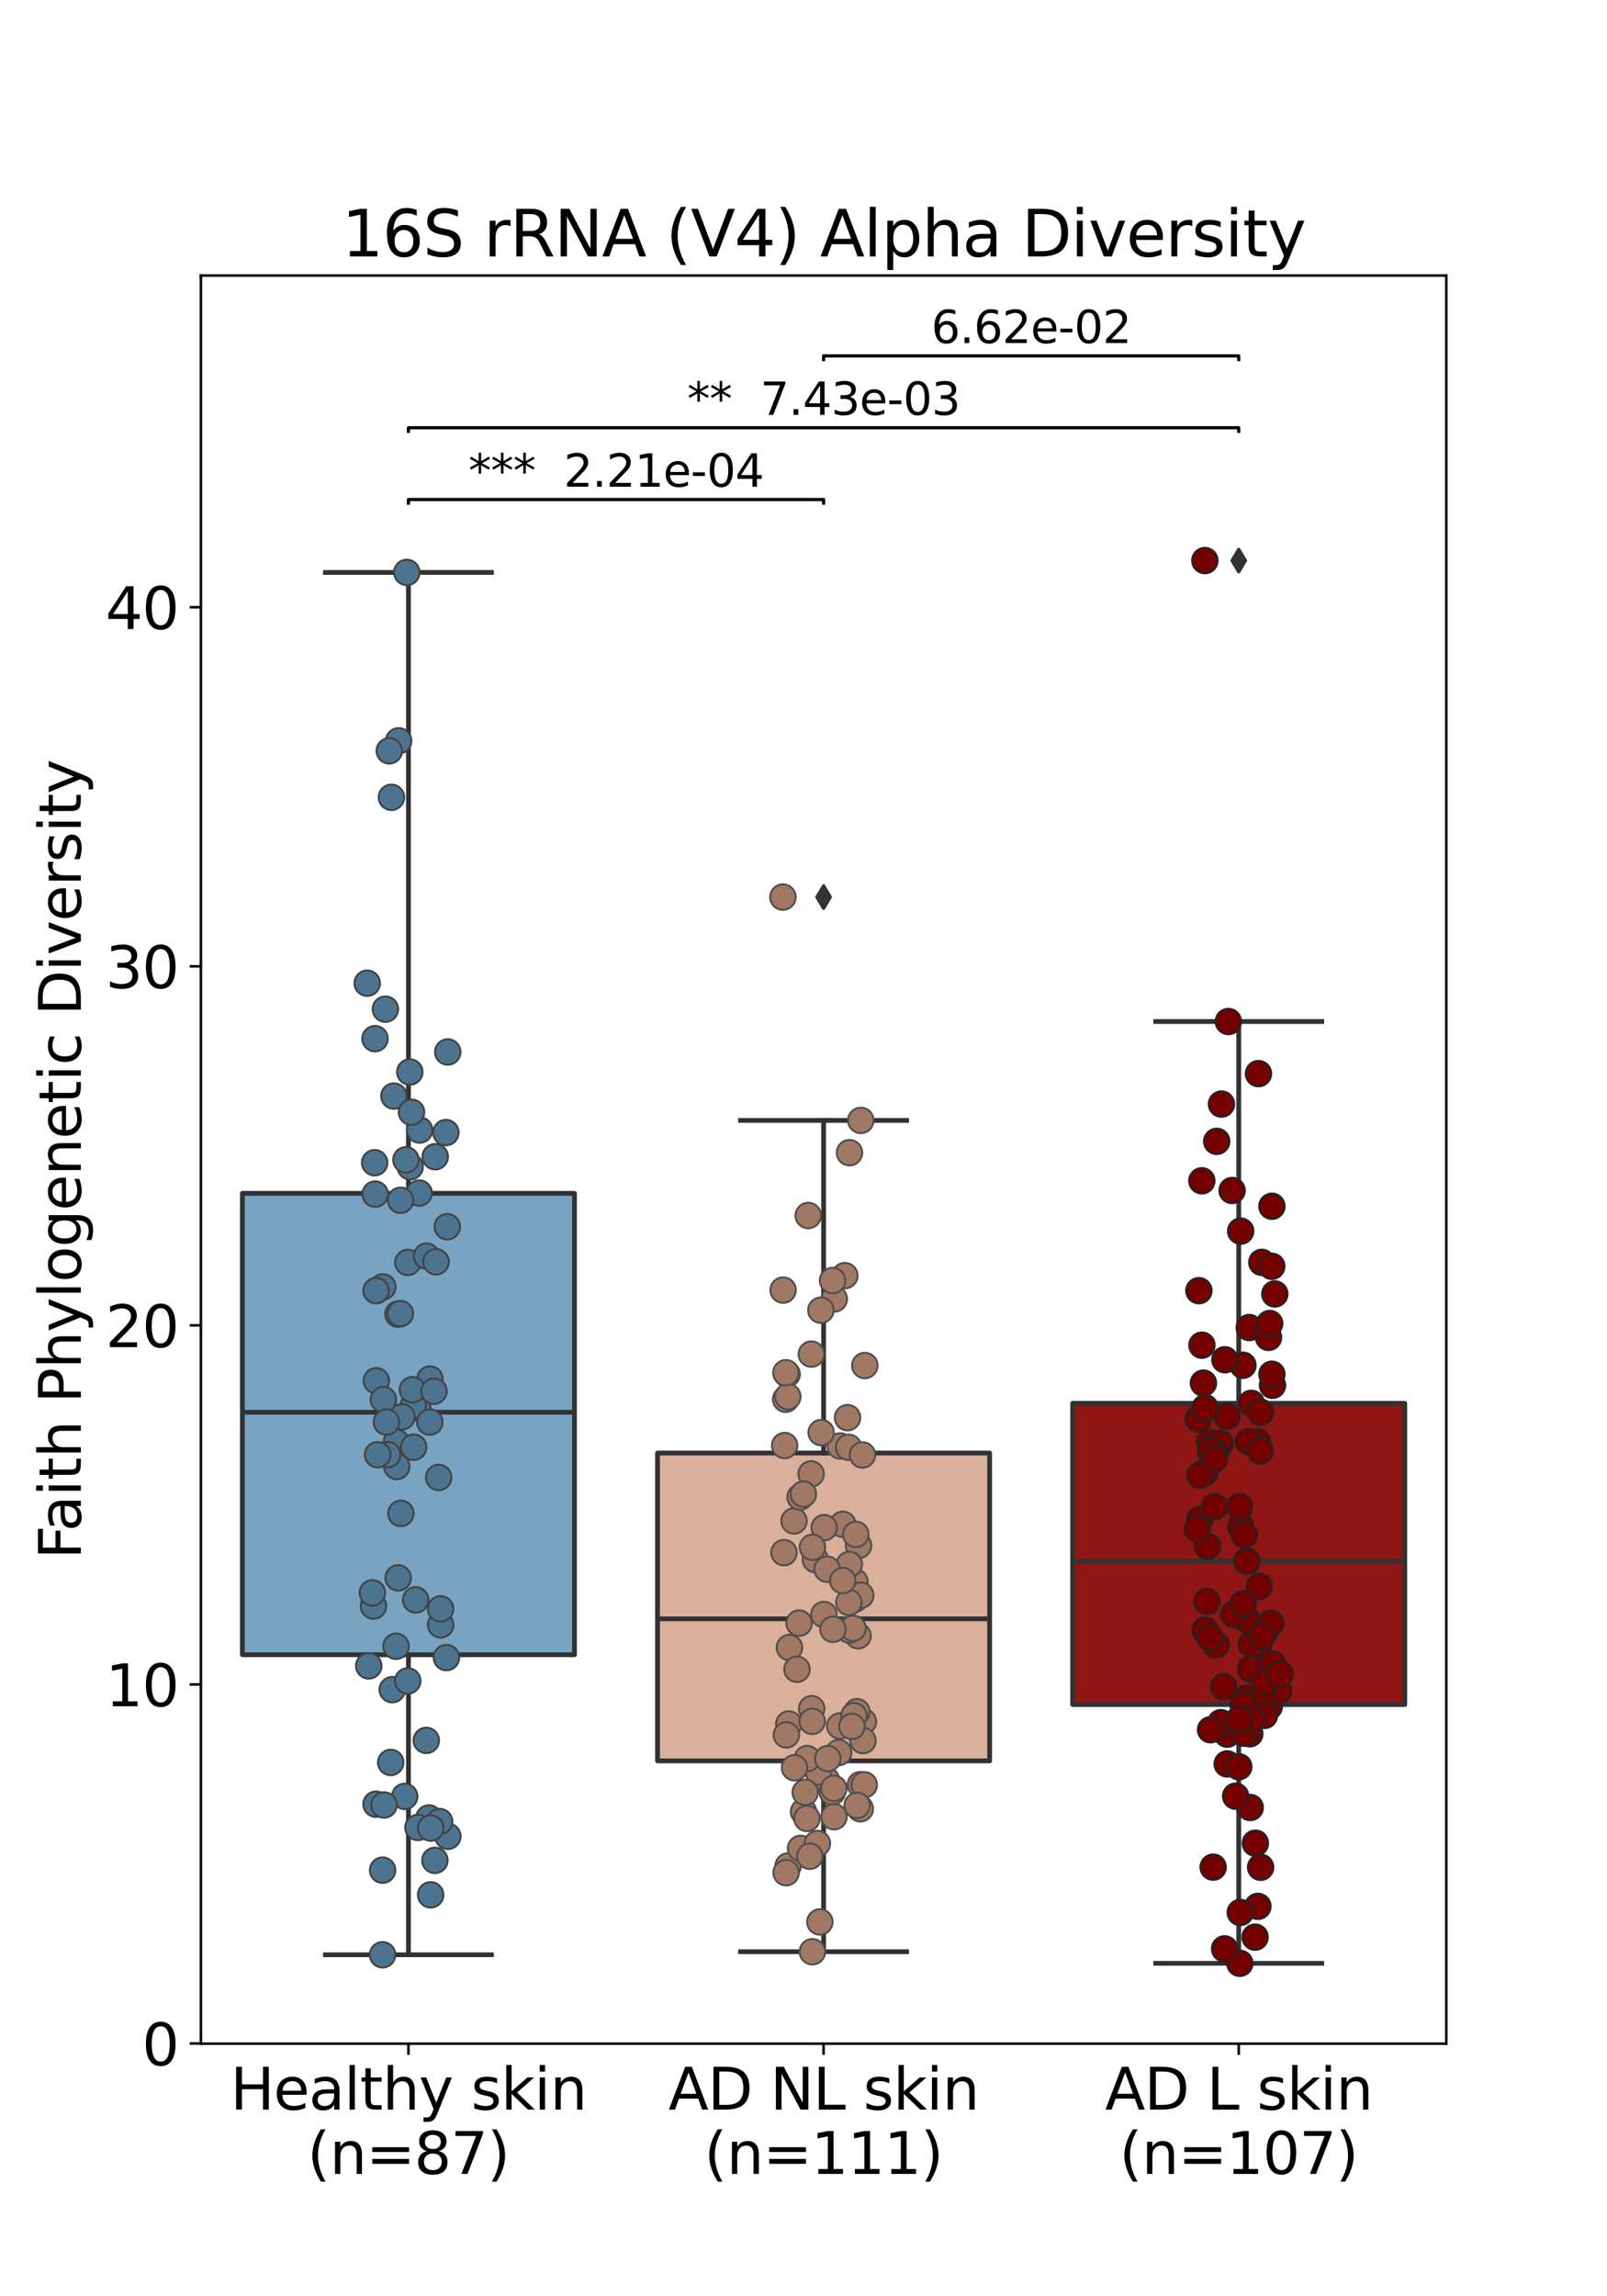 <?xml version="1.0" encoding="utf-8" standalone="no"?>
<!DOCTYPE svg PUBLIC "-//W3C//DTD SVG 1.1//EN"
  "http://www.w3.org/Graphics/SVG/1.1/DTD/svg11.dtd">
<svg xmlns:xlink="http://www.w3.org/1999/xlink" width="504pt" height="720pt" viewBox="0 0 504 720" xmlns="http://www.w3.org/2000/svg" version="1.1">
 <defs>
  <style type="text/css">*{stroke-linejoin: round; stroke-linecap: butt}</style>
 </defs>
 <g id="figure_1">
  <g id="patch_1">
   <path d="M 0 720 
L 504 720 
L 504 0 
L 0 0 
z
" style="fill: #ffffff"/>
  </g>
  <g id="axes_1">
   <g id="patch_2">
    <path d="M 63 640.8 
L 453.6 640.8 
L 453.6 86.4 
L 63 86.4 
z
" style="fill: #ffffff"/>
   </g>
   <g id="patch_3">
    <path d="M 76.02 518.852 
L 180.18 518.852 
L 180.18 374.167 
L 76.02 374.167 
L 76.02 518.852 
z
" clip-path="url(#p6515d9e782)" style="fill: #78a4c1; stroke: #323232; stroke-width: 1.5; stroke-linejoin: miter"/>
   </g>
   <g id="patch_4">
    <path d="M 206.22 552.125 
L 310.38 552.125 
L 310.38 455.598 
L 206.22 455.598 
L 206.22 552.125 
z
" clip-path="url(#p6515d9e782)" style="fill: #dbb09a; stroke: #323232; stroke-width: 1.5; stroke-linejoin: miter"/>
   </g>
   <g id="patch_5">
    <path d="M 336.42 534.461 
L 440.58 534.461 
L 440.58 440.015 
L 336.42 440.015 
L 336.42 534.461 
z
" clip-path="url(#p6515d9e782)" style="fill: #901515; stroke: #323232; stroke-width: 1.5; stroke-linejoin: miter"/>
   </g>
   <g id="matplotlib.axis_1">
    <g id="xtick_1">
     <g id="line2d_1">
      <defs>
       <path id="md89410ba51" d="M 0 0 
L 0 3.5 
" style="stroke: #000000; stroke-width: 0.8"/>
      </defs>
      <g>
       <use xlink:href="#md89410ba51" x="128.1" y="640.8" style="stroke: #000000; stroke-width: 0.8"/>
      </g>
     </g>
     <g id="text_1">
      <!-- Healthy skin -->
      <g transform="translate(72.255 661.477) scale(0.18 -0.18)">
       <defs>
        <path id="DejaVuSans-48" d="M 628 4666 
L 1259 4666 
L 1259 2753 
L 3553 2753 
L 3553 4666 
L 4184 4666 
L 4184 0 
L 3553 0 
L 3553 2222 
L 1259 2222 
L 1259 0 
L 628 0 
L 628 4666 
z
" transform="scale(0.016)"/>
        <path id="DejaVuSans-65" d="M 3597 1894 
L 3597 1613 
L 953 1613 
Q 991 1019 1311 708 
Q 1631 397 2203 397 
Q 2534 397 2845 478 
Q 3156 559 3463 722 
L 3463 178 
Q 3153 47 2828 -22 
Q 2503 -91 2169 -91 
Q 1331 -91 842 396 
Q 353 884 353 1716 
Q 353 2575 817 3079 
Q 1281 3584 2069 3584 
Q 2775 3584 3186 3129 
Q 3597 2675 3597 1894 
z
M 3022 2063 
Q 3016 2534 2758 2815 
Q 2500 3097 2075 3097 
Q 1594 3097 1305 2825 
Q 1016 2553 972 2059 
L 3022 2063 
z
" transform="scale(0.016)"/>
        <path id="DejaVuSans-61" d="M 2194 1759 
Q 1497 1759 1228 1600 
Q 959 1441 959 1056 
Q 959 750 1161 570 
Q 1363 391 1709 391 
Q 2188 391 2477 730 
Q 2766 1069 2766 1631 
L 2766 1759 
L 2194 1759 
z
M 3341 1997 
L 3341 0 
L 2766 0 
L 2766 531 
Q 2569 213 2275 61 
Q 1981 -91 1556 -91 
Q 1019 -91 701 211 
Q 384 513 384 1019 
Q 384 1609 779 1909 
Q 1175 2209 1959 2209 
L 2766 2209 
L 2766 2266 
Q 2766 2663 2505 2880 
Q 2244 3097 1772 3097 
Q 1472 3097 1187 3025 
Q 903 2953 641 2809 
L 641 3341 
Q 956 3463 1253 3523 
Q 1550 3584 1831 3584 
Q 2591 3584 2966 3190 
Q 3341 2797 3341 1997 
z
" transform="scale(0.016)"/>
        <path id="DejaVuSans-6c" d="M 603 4863 
L 1178 4863 
L 1178 0 
L 603 0 
L 603 4863 
z
" transform="scale(0.016)"/>
        <path id="DejaVuSans-74" d="M 1172 4494 
L 1172 3500 
L 2356 3500 
L 2356 3053 
L 1172 3053 
L 1172 1153 
Q 1172 725 1289 603 
Q 1406 481 1766 481 
L 2356 481 
L 2356 0 
L 1766 0 
Q 1100 0 847 248 
Q 594 497 594 1153 
L 594 3053 
L 172 3053 
L 172 3500 
L 594 3500 
L 594 4494 
L 1172 4494 
z
" transform="scale(0.016)"/>
        <path id="DejaVuSans-68" d="M 3513 2113 
L 3513 0 
L 2938 0 
L 2938 2094 
Q 2938 2591 2744 2837 
Q 2550 3084 2163 3084 
Q 1697 3084 1428 2787 
Q 1159 2491 1159 1978 
L 1159 0 
L 581 0 
L 581 4863 
L 1159 4863 
L 1159 2956 
Q 1366 3272 1645 3428 
Q 1925 3584 2291 3584 
Q 2894 3584 3203 3211 
Q 3513 2838 3513 2113 
z
" transform="scale(0.016)"/>
        <path id="DejaVuSans-79" d="M 2059 -325 
Q 1816 -950 1584 -1140 
Q 1353 -1331 966 -1331 
L 506 -1331 
L 506 -850 
L 844 -850 
Q 1081 -850 1212 -737 
Q 1344 -625 1503 -206 
L 1606 56 
L 191 3500 
L 800 3500 
L 1894 763 
L 2988 3500 
L 3597 3500 
L 2059 -325 
z
" transform="scale(0.016)"/>
        <path id="DejaVuSans-20" transform="scale(0.016)"/>
        <path id="DejaVuSans-73" d="M 2834 3397 
L 2834 2853 
Q 2591 2978 2328 3040 
Q 2066 3103 1784 3103 
Q 1356 3103 1142 2972 
Q 928 2841 928 2578 
Q 928 2378 1081 2264 
Q 1234 2150 1697 2047 
L 1894 2003 
Q 2506 1872 2764 1633 
Q 3022 1394 3022 966 
Q 3022 478 2636 193 
Q 2250 -91 1575 -91 
Q 1294 -91 989 -36 
Q 684 19 347 128 
L 347 722 
Q 666 556 975 473 
Q 1284 391 1588 391 
Q 1994 391 2212 530 
Q 2431 669 2431 922 
Q 2431 1156 2273 1281 
Q 2116 1406 1581 1522 
L 1381 1569 
Q 847 1681 609 1914 
Q 372 2147 372 2553 
Q 372 3047 722 3315 
Q 1072 3584 1716 3584 
Q 2034 3584 2315 3537 
Q 2597 3491 2834 3397 
z
" transform="scale(0.016)"/>
        <path id="DejaVuSans-6b" d="M 581 4863 
L 1159 4863 
L 1159 1991 
L 2875 3500 
L 3609 3500 
L 1753 1863 
L 3688 0 
L 2938 0 
L 1159 1709 
L 1159 0 
L 581 0 
L 581 4863 
z
" transform="scale(0.016)"/>
        <path id="DejaVuSans-69" d="M 603 3500 
L 1178 3500 
L 1178 0 
L 603 0 
L 603 3500 
z
M 603 4863 
L 1178 4863 
L 1178 4134 
L 603 4134 
L 603 4863 
z
" transform="scale(0.016)"/>
        <path id="DejaVuSans-6e" d="M 3513 2113 
L 3513 0 
L 2938 0 
L 2938 2094 
Q 2938 2591 2744 2837 
Q 2550 3084 2163 3084 
Q 1697 3084 1428 2787 
Q 1159 2491 1159 1978 
L 1159 0 
L 581 0 
L 581 3500 
L 1159 3500 
L 1159 2956 
Q 1366 3272 1645 3428 
Q 1925 3584 2291 3584 
Q 2894 3584 3203 3211 
Q 3513 2838 3513 2113 
z
" transform="scale(0.016)"/>
       </defs>
       <use xlink:href="#DejaVuSans-48"/>
       <use xlink:href="#DejaVuSans-65" x="75.195"/>
       <use xlink:href="#DejaVuSans-61" x="136.719"/>
       <use xlink:href="#DejaVuSans-6c" x="197.998"/>
       <use xlink:href="#DejaVuSans-74" x="225.781"/>
       <use xlink:href="#DejaVuSans-68" x="264.99"/>
       <use xlink:href="#DejaVuSans-79" x="328.369"/>
       <use xlink:href="#DejaVuSans-20" x="387.549"/>
       <use xlink:href="#DejaVuSans-73" x="419.336"/>
       <use xlink:href="#DejaVuSans-6b" x="471.436"/>
       <use xlink:href="#DejaVuSans-69" x="529.346"/>
       <use xlink:href="#DejaVuSans-6e" x="557.129"/>
      </g>
      <!-- (n=87) -->
      <g transform="translate(96.379 681.633) scale(0.18 -0.18)">
       <defs>
        <path id="DejaVuSans-28" d="M 1984 4856 
Q 1566 4138 1362 3434 
Q 1159 2731 1159 2009 
Q 1159 1288 1364 580 
Q 1569 -128 1984 -844 
L 1484 -844 
Q 1016 -109 783 600 
Q 550 1309 550 2009 
Q 550 2706 781 3412 
Q 1013 4119 1484 4856 
L 1984 4856 
z
" transform="scale(0.016)"/>
        <path id="DejaVuSans-3d" d="M 678 2906 
L 4684 2906 
L 4684 2381 
L 678 2381 
L 678 2906 
z
M 678 1631 
L 4684 1631 
L 4684 1100 
L 678 1100 
L 678 1631 
z
" transform="scale(0.016)"/>
        <path id="DejaVuSans-38" d="M 2034 2216 
Q 1584 2216 1326 1975 
Q 1069 1734 1069 1313 
Q 1069 891 1326 650 
Q 1584 409 2034 409 
Q 2484 409 2743 651 
Q 3003 894 3003 1313 
Q 3003 1734 2745 1975 
Q 2488 2216 2034 2216 
z
M 1403 2484 
Q 997 2584 770 2862 
Q 544 3141 544 3541 
Q 544 4100 942 4425 
Q 1341 4750 2034 4750 
Q 2731 4750 3128 4425 
Q 3525 4100 3525 3541 
Q 3525 3141 3298 2862 
Q 3072 2584 2669 2484 
Q 3125 2378 3379 2068 
Q 3634 1759 3634 1313 
Q 3634 634 3220 271 
Q 2806 -91 2034 -91 
Q 1263 -91 848 271 
Q 434 634 434 1313 
Q 434 1759 690 2068 
Q 947 2378 1403 2484 
z
M 1172 3481 
Q 1172 3119 1398 2916 
Q 1625 2713 2034 2713 
Q 2441 2713 2670 2916 
Q 2900 3119 2900 3481 
Q 2900 3844 2670 4047 
Q 2441 4250 2034 4250 
Q 1625 4250 1398 4047 
Q 1172 3844 1172 3481 
z
" transform="scale(0.016)"/>
        <path id="DejaVuSans-37" d="M 525 4666 
L 3525 4666 
L 3525 4397 
L 1831 0 
L 1172 0 
L 2766 4134 
L 525 4134 
L 525 4666 
z
" transform="scale(0.016)"/>
        <path id="DejaVuSans-29" d="M 513 4856 
L 1013 4856 
Q 1481 4119 1714 3412 
Q 1947 2706 1947 2009 
Q 1947 1309 1714 600 
Q 1481 -109 1013 -844 
L 513 -844 
Q 928 -128 1133 580 
Q 1338 1288 1338 2009 
Q 1338 2731 1133 3434 
Q 928 4138 513 4856 
z
" transform="scale(0.016)"/>
       </defs>
       <use xlink:href="#DejaVuSans-28"/>
       <use xlink:href="#DejaVuSans-6e" x="39.014"/>
       <use xlink:href="#DejaVuSans-3d" x="102.393"/>
       <use xlink:href="#DejaVuSans-38" x="186.182"/>
       <use xlink:href="#DejaVuSans-37" x="249.805"/>
       <use xlink:href="#DejaVuSans-29" x="313.428"/>
      </g>
     </g>
    </g>
    <g id="xtick_2">
     <g id="line2d_2">
      <g>
       <use xlink:href="#md89410ba51" x="258.3" y="640.8" style="stroke: #000000; stroke-width: 0.8"/>
      </g>
     </g>
     <g id="text_2">
      <!-- AD NL skin -->
      <g transform="translate(209.641 661.477) scale(0.18 -0.18)">
       <defs>
        <path id="DejaVuSans-41" d="M 2188 4044 
L 1331 1722 
L 3047 1722 
L 2188 4044 
z
M 1831 4666 
L 2547 4666 
L 4325 0 
L 3669 0 
L 3244 1197 
L 1141 1197 
L 716 0 
L 50 0 
L 1831 4666 
z
" transform="scale(0.016)"/>
        <path id="DejaVuSans-44" d="M 1259 4147 
L 1259 519 
L 2022 519 
Q 2988 519 3436 956 
Q 3884 1394 3884 2338 
Q 3884 3275 3436 3711 
Q 2988 4147 2022 4147 
L 1259 4147 
z
M 628 4666 
L 1925 4666 
Q 3281 4666 3915 4102 
Q 4550 3538 4550 2338 
Q 4550 1131 3912 565 
Q 3275 0 1925 0 
L 628 0 
L 628 4666 
z
" transform="scale(0.016)"/>
        <path id="DejaVuSans-4e" d="M 628 4666 
L 1478 4666 
L 3547 763 
L 3547 4666 
L 4159 4666 
L 4159 0 
L 3309 0 
L 1241 3903 
L 1241 0 
L 628 0 
L 628 4666 
z
" transform="scale(0.016)"/>
        <path id="DejaVuSans-4c" d="M 628 4666 
L 1259 4666 
L 1259 531 
L 3531 531 
L 3531 0 
L 628 0 
L 628 4666 
z
" transform="scale(0.016)"/>
       </defs>
       <use xlink:href="#DejaVuSans-41"/>
       <use xlink:href="#DejaVuSans-44" x="68.408"/>
       <use xlink:href="#DejaVuSans-20" x="145.41"/>
       <use xlink:href="#DejaVuSans-4e" x="177.197"/>
       <use xlink:href="#DejaVuSans-4c" x="252.002"/>
       <use xlink:href="#DejaVuSans-20" x="307.715"/>
       <use xlink:href="#DejaVuSans-73" x="339.502"/>
       <use xlink:href="#DejaVuSans-6b" x="391.602"/>
       <use xlink:href="#DejaVuSans-69" x="449.512"/>
       <use xlink:href="#DejaVuSans-6e" x="477.295"/>
      </g>
      <!-- (n=111) -->
      <g transform="translate(220.853 681.633) scale(0.18 -0.18)">
       <defs>
        <path id="DejaVuSans-31" d="M 794 531 
L 1825 531 
L 1825 4091 
L 703 3866 
L 703 4441 
L 1819 4666 
L 2450 4666 
L 2450 531 
L 3481 531 
L 3481 0 
L 794 0 
L 794 531 
z
" transform="scale(0.016)"/>
       </defs>
       <use xlink:href="#DejaVuSans-28"/>
       <use xlink:href="#DejaVuSans-6e" x="39.014"/>
       <use xlink:href="#DejaVuSans-3d" x="102.393"/>
       <use xlink:href="#DejaVuSans-31" x="186.182"/>
       <use xlink:href="#DejaVuSans-31" x="249.805"/>
       <use xlink:href="#DejaVuSans-31" x="313.428"/>
       <use xlink:href="#DejaVuSans-29" x="377.051"/>
      </g>
     </g>
    </g>
    <g id="xtick_3">
     <g id="line2d_3">
      <g>
       <use xlink:href="#md89410ba51" x="388.5" y="640.8" style="stroke: #000000; stroke-width: 0.8"/>
      </g>
     </g>
     <g id="text_3">
      <!-- AD L skin -->
      <g transform="translate(346.574 661.477) scale(0.18 -0.18)">
       <use xlink:href="#DejaVuSans-41"/>
       <use xlink:href="#DejaVuSans-44" x="68.408"/>
       <use xlink:href="#DejaVuSans-20" x="145.41"/>
       <use xlink:href="#DejaVuSans-4c" x="177.197"/>
       <use xlink:href="#DejaVuSans-20" x="232.91"/>
       <use xlink:href="#DejaVuSans-73" x="264.697"/>
       <use xlink:href="#DejaVuSans-6b" x="316.797"/>
       <use xlink:href="#DejaVuSans-69" x="374.707"/>
       <use xlink:href="#DejaVuSans-6e" x="402.49"/>
      </g>
      <!-- (n=107) -->
      <g transform="translate(351.053 681.633) scale(0.18 -0.18)">
       <defs>
        <path id="DejaVuSans-30" d="M 2034 4250 
Q 1547 4250 1301 3770 
Q 1056 3291 1056 2328 
Q 1056 1369 1301 889 
Q 1547 409 2034 409 
Q 2525 409 2770 889 
Q 3016 1369 3016 2328 
Q 3016 3291 2770 3770 
Q 2525 4250 2034 4250 
z
M 2034 4750 
Q 2819 4750 3233 4129 
Q 3647 3509 3647 2328 
Q 3647 1150 3233 529 
Q 2819 -91 2034 -91 
Q 1250 -91 836 529 
Q 422 1150 422 2328 
Q 422 3509 836 4129 
Q 1250 4750 2034 4750 
z
" transform="scale(0.016)"/>
       </defs>
       <use xlink:href="#DejaVuSans-28"/>
       <use xlink:href="#DejaVuSans-6e" x="39.014"/>
       <use xlink:href="#DejaVuSans-3d" x="102.393"/>
       <use xlink:href="#DejaVuSans-31" x="186.182"/>
       <use xlink:href="#DejaVuSans-30" x="249.805"/>
       <use xlink:href="#DejaVuSans-37" x="313.428"/>
       <use xlink:href="#DejaVuSans-29" x="377.051"/>
      </g>
     </g>
    </g>
    <g id="text_4">
     <!--   -->
     <g transform="translate(256.711 696.975) scale(0.1 -0.1)">
      <use xlink:href="#DejaVuSans-20"/>
     </g>
    </g>
   </g>
   <g id="matplotlib.axis_2">
    <g id="ytick_1">
     <g id="line2d_4">
      <defs>
       <path id="md000c63b08" d="M 0 0 
L -3.5 0 
" style="stroke: #000000; stroke-width: 0.8"/>
      </defs>
      <g>
       <use xlink:href="#md000c63b08" x="63" y="640.747" style="stroke: #000000; stroke-width: 0.8"/>
      </g>
     </g>
     <g id="text_5">
      <!-- 0 -->
      <g transform="translate(44.547 647.585) scale(0.18 -0.18)">
       <use xlink:href="#DejaVuSans-30"/>
      </g>
     </g>
    </g>
    <g id="ytick_2">
     <g id="line2d_5">
      <g>
       <use xlink:href="#md000c63b08" x="63" y="528.16" style="stroke: #000000; stroke-width: 0.8"/>
      </g>
     </g>
     <g id="text_6">
      <!-- 10 -->
      <g transform="translate(33.095 534.999) scale(0.18 -0.18)">
       <use xlink:href="#DejaVuSans-31"/>
       <use xlink:href="#DejaVuSans-30" x="63.623"/>
      </g>
     </g>
    </g>
    <g id="ytick_3">
     <g id="line2d_6">
      <g>
       <use xlink:href="#md000c63b08" x="63" y="415.574" style="stroke: #000000; stroke-width: 0.8"/>
      </g>
     </g>
     <g id="text_7">
      <!-- 20 -->
      <g transform="translate(33.095 422.412) scale(0.18 -0.18)">
       <defs>
        <path id="DejaVuSans-32" d="M 1228 531 
L 3431 531 
L 3431 0 
L 469 0 
L 469 531 
Q 828 903 1448 1529 
Q 2069 2156 2228 2338 
Q 2531 2678 2651 2914 
Q 2772 3150 2772 3378 
Q 2772 3750 2511 3984 
Q 2250 4219 1831 4219 
Q 1534 4219 1204 4116 
Q 875 4013 500 3803 
L 500 4441 
Q 881 4594 1212 4672 
Q 1544 4750 1819 4750 
Q 2544 4750 2975 4387 
Q 3406 4025 3406 3419 
Q 3406 3131 3298 2873 
Q 3191 2616 2906 2266 
Q 2828 2175 2409 1742 
Q 1991 1309 1228 531 
z
" transform="scale(0.016)"/>
       </defs>
       <use xlink:href="#DejaVuSans-32"/>
       <use xlink:href="#DejaVuSans-30" x="63.623"/>
      </g>
     </g>
    </g>
    <g id="ytick_4">
     <g id="line2d_7">
      <g>
       <use xlink:href="#md000c63b08" x="63" y="302.987" style="stroke: #000000; stroke-width: 0.8"/>
      </g>
     </g>
     <g id="text_8">
      <!-- 30 -->
      <g transform="translate(33.095 309.826) scale(0.18 -0.18)">
       <defs>
        <path id="DejaVuSans-33" d="M 2597 2516 
Q 3050 2419 3304 2112 
Q 3559 1806 3559 1356 
Q 3559 666 3084 287 
Q 2609 -91 1734 -91 
Q 1441 -91 1130 -33 
Q 819 25 488 141 
L 488 750 
Q 750 597 1062 519 
Q 1375 441 1716 441 
Q 2309 441 2620 675 
Q 2931 909 2931 1356 
Q 2931 1769 2642 2001 
Q 2353 2234 1838 2234 
L 1294 2234 
L 1294 2753 
L 1863 2753 
Q 2328 2753 2575 2939 
Q 2822 3125 2822 3475 
Q 2822 3834 2567 4026 
Q 2313 4219 1838 4219 
Q 1578 4219 1281 4162 
Q 984 4106 628 3988 
L 628 4550 
Q 988 4650 1302 4700 
Q 1616 4750 1894 4750 
Q 2613 4750 3031 4423 
Q 3450 4097 3450 3541 
Q 3450 3153 3228 2886 
Q 3006 2619 2597 2516 
z
" transform="scale(0.016)"/>
       </defs>
       <use xlink:href="#DejaVuSans-33"/>
       <use xlink:href="#DejaVuSans-30" x="63.623"/>
      </g>
     </g>
    </g>
    <g id="ytick_5">
     <g id="line2d_8">
      <g>
       <use xlink:href="#md000c63b08" x="63" y="190.401" style="stroke: #000000; stroke-width: 0.8"/>
      </g>
     </g>
     <g id="text_9">
      <!-- 40 -->
      <g transform="translate(33.095 197.24) scale(0.18 -0.18)">
       <defs>
        <path id="DejaVuSans-34" d="M 2419 4116 
L 825 1625 
L 2419 1625 
L 2419 4116 
z
M 2253 4666 
L 3047 4666 
L 3047 1625 
L 3713 1625 
L 3713 1100 
L 3047 1100 
L 3047 0 
L 2419 0 
L 2419 1100 
L 313 1100 
L 313 1709 
L 2253 4666 
z
" transform="scale(0.016)"/>
       </defs>
       <use xlink:href="#DejaVuSans-34"/>
       <use xlink:href="#DejaVuSans-30" x="63.623"/>
      </g>
     </g>
    </g>
    <g id="text_10">
     <!-- Faith Phylogenetic Diversity -->
     <g transform="translate(25.352 488.897) rotate(-90) scale(0.18 -0.18)">
      <defs>
       <path id="DejaVuSans-46" d="M 628 4666 
L 3309 4666 
L 3309 4134 
L 1259 4134 
L 1259 2759 
L 3109 2759 
L 3109 2228 
L 1259 2228 
L 1259 0 
L 628 0 
L 628 4666 
z
" transform="scale(0.016)"/>
       <path id="DejaVuSans-50" d="M 1259 4147 
L 1259 2394 
L 2053 2394 
Q 2494 2394 2734 2622 
Q 2975 2850 2975 3272 
Q 2975 3691 2734 3919 
Q 2494 4147 2053 4147 
L 1259 4147 
z
M 628 4666 
L 2053 4666 
Q 2838 4666 3239 4311 
Q 3641 3956 3641 3272 
Q 3641 2581 3239 2228 
Q 2838 1875 2053 1875 
L 1259 1875 
L 1259 0 
L 628 0 
L 628 4666 
z
" transform="scale(0.016)"/>
       <path id="DejaVuSans-6f" d="M 1959 3097 
Q 1497 3097 1228 2736 
Q 959 2375 959 1747 
Q 959 1119 1226 758 
Q 1494 397 1959 397 
Q 2419 397 2687 759 
Q 2956 1122 2956 1747 
Q 2956 2369 2687 2733 
Q 2419 3097 1959 3097 
z
M 1959 3584 
Q 2709 3584 3137 3096 
Q 3566 2609 3566 1747 
Q 3566 888 3137 398 
Q 2709 -91 1959 -91 
Q 1206 -91 779 398 
Q 353 888 353 1747 
Q 353 2609 779 3096 
Q 1206 3584 1959 3584 
z
" transform="scale(0.016)"/>
       <path id="DejaVuSans-67" d="M 2906 1791 
Q 2906 2416 2648 2759 
Q 2391 3103 1925 3103 
Q 1463 3103 1205 2759 
Q 947 2416 947 1791 
Q 947 1169 1205 825 
Q 1463 481 1925 481 
Q 2391 481 2648 825 
Q 2906 1169 2906 1791 
z
M 3481 434 
Q 3481 -459 3084 -895 
Q 2688 -1331 1869 -1331 
Q 1566 -1331 1297 -1286 
Q 1028 -1241 775 -1147 
L 775 -588 
Q 1028 -725 1275 -790 
Q 1522 -856 1778 -856 
Q 2344 -856 2625 -561 
Q 2906 -266 2906 331 
L 2906 616 
Q 2728 306 2450 153 
Q 2172 0 1784 0 
Q 1141 0 747 490 
Q 353 981 353 1791 
Q 353 2603 747 3093 
Q 1141 3584 1784 3584 
Q 2172 3584 2450 3431 
Q 2728 3278 2906 2969 
L 2906 3500 
L 3481 3500 
L 3481 434 
z
" transform="scale(0.016)"/>
       <path id="DejaVuSans-63" d="M 3122 3366 
L 3122 2828 
Q 2878 2963 2633 3030 
Q 2388 3097 2138 3097 
Q 1578 3097 1268 2742 
Q 959 2388 959 1747 
Q 959 1106 1268 751 
Q 1578 397 2138 397 
Q 2388 397 2633 464 
Q 2878 531 3122 666 
L 3122 134 
Q 2881 22 2623 -34 
Q 2366 -91 2075 -91 
Q 1284 -91 818 406 
Q 353 903 353 1747 
Q 353 2603 823 3093 
Q 1294 3584 2113 3584 
Q 2378 3584 2631 3529 
Q 2884 3475 3122 3366 
z
" transform="scale(0.016)"/>
       <path id="DejaVuSans-76" d="M 191 3500 
L 800 3500 
L 1894 563 
L 2988 3500 
L 3597 3500 
L 2284 0 
L 1503 0 
L 191 3500 
z
" transform="scale(0.016)"/>
       <path id="DejaVuSans-72" d="M 2631 2963 
Q 2534 3019 2420 3045 
Q 2306 3072 2169 3072 
Q 1681 3072 1420 2755 
Q 1159 2438 1159 1844 
L 1159 0 
L 581 0 
L 581 3500 
L 1159 3500 
L 1159 2956 
Q 1341 3275 1631 3429 
Q 1922 3584 2338 3584 
Q 2397 3584 2469 3576 
Q 2541 3569 2628 3553 
L 2631 2963 
z
" transform="scale(0.016)"/>
      </defs>
      <use xlink:href="#DejaVuSans-46"/>
      <use xlink:href="#DejaVuSans-61" x="48.395"/>
      <use xlink:href="#DejaVuSans-69" x="109.674"/>
      <use xlink:href="#DejaVuSans-74" x="137.457"/>
      <use xlink:href="#DejaVuSans-68" x="176.666"/>
      <use xlink:href="#DejaVuSans-20" x="240.045"/>
      <use xlink:href="#DejaVuSans-50" x="271.832"/>
      <use xlink:href="#DejaVuSans-68" x="332.135"/>
      <use xlink:href="#DejaVuSans-79" x="395.514"/>
      <use xlink:href="#DejaVuSans-6c" x="454.693"/>
      <use xlink:href="#DejaVuSans-6f" x="482.477"/>
      <use xlink:href="#DejaVuSans-67" x="543.658"/>
      <use xlink:href="#DejaVuSans-65" x="607.135"/>
      <use xlink:href="#DejaVuSans-6e" x="668.658"/>
      <use xlink:href="#DejaVuSans-65" x="732.037"/>
      <use xlink:href="#DejaVuSans-74" x="793.561"/>
      <use xlink:href="#DejaVuSans-69" x="832.77"/>
      <use xlink:href="#DejaVuSans-63" x="860.553"/>
      <use xlink:href="#DejaVuSans-20" x="915.533"/>
      <use xlink:href="#DejaVuSans-44" x="947.32"/>
      <use xlink:href="#DejaVuSans-69" x="1024.322"/>
      <use xlink:href="#DejaVuSans-76" x="1052.105"/>
      <use xlink:href="#DejaVuSans-65" x="1111.285"/>
      <use xlink:href="#DejaVuSans-72" x="1172.809"/>
      <use xlink:href="#DejaVuSans-73" x="1213.922"/>
      <use xlink:href="#DejaVuSans-69" x="1266.021"/>
      <use xlink:href="#DejaVuSans-74" x="1293.805"/>
      <use xlink:href="#DejaVuSans-79" x="1333.014"/>
     </g>
    </g>
   </g>
   <g id="line2d_9">
    <path d="M 128.1 518.852 
L 128.1 612.925 
" clip-path="url(#p6515d9e782)" style="fill: none; stroke: #323232; stroke-width: 1.5; stroke-linecap: square"/>
   </g>
   <g id="line2d_10">
    <path d="M 128.1 374.167 
L 128.1 179.484 
" clip-path="url(#p6515d9e782)" style="fill: none; stroke: #323232; stroke-width: 1.5; stroke-linecap: square"/>
   </g>
   <g id="line2d_11">
    <path d="M 102.06 612.925 
L 154.14 612.925 
" clip-path="url(#p6515d9e782)" style="fill: none; stroke: #323232; stroke-width: 1.5; stroke-linecap: square"/>
   </g>
   <g id="line2d_12">
    <path d="M 102.06 179.484 
L 154.14 179.484 
" clip-path="url(#p6515d9e782)" style="fill: none; stroke: #323232; stroke-width: 1.5; stroke-linecap: square"/>
   </g>
   <g id="line2d_13"/>
   <g id="line2d_14">
    <path d="M 258.3 552.125 
L 258.3 611.968 
" clip-path="url(#p6515d9e782)" style="fill: none; stroke: #323232; stroke-width: 1.5; stroke-linecap: square"/>
   </g>
   <g id="line2d_15">
    <path d="M 258.3 455.598 
L 258.3 351.307 
" clip-path="url(#p6515d9e782)" style="fill: none; stroke: #323232; stroke-width: 1.5; stroke-linecap: square"/>
   </g>
   <g id="line2d_16">
    <path d="M 232.26 611.968 
L 284.34 611.968 
" clip-path="url(#p6515d9e782)" style="fill: none; stroke: #323232; stroke-width: 1.5; stroke-linecap: square"/>
   </g>
   <g id="line2d_17">
    <path d="M 232.26 351.307 
L 284.34 351.307 
" clip-path="url(#p6515d9e782)" style="fill: none; stroke: #323232; stroke-width: 1.5; stroke-linecap: square"/>
   </g>
   <g id="line2d_18">
    <defs>
     <path id="mc9a05dd28c" d="M -0 3.536 
L 2.121 0 
L -0 -3.536 
L -2.121 -0 
z
" style="stroke: #323232; stroke-linejoin: miter"/>
    </defs>
    <g clip-path="url(#p6515d9e782)">
     <use xlink:href="#mc9a05dd28c" x="258.3" y="281.279" style="fill: #323232; stroke: #323232; stroke-linejoin: miter"/>
    </g>
   </g>
   <g id="line2d_19">
    <path d="M 388.5 534.461 
L 388.5 615.6 
" clip-path="url(#p6515d9e782)" style="fill: none; stroke: #323232; stroke-width: 1.5; stroke-linecap: square"/>
   </g>
   <g id="line2d_20">
    <path d="M 388.5 440.015 
L 388.5 320.299 
" clip-path="url(#p6515d9e782)" style="fill: none; stroke: #323232; stroke-width: 1.5; stroke-linecap: square"/>
   </g>
   <g id="line2d_21">
    <path d="M 362.46 615.6 
L 414.54 615.6 
" clip-path="url(#p6515d9e782)" style="fill: none; stroke: #323232; stroke-width: 1.5; stroke-linecap: square"/>
   </g>
   <g id="line2d_22">
    <path d="M 362.46 320.299 
L 414.54 320.299 
" clip-path="url(#p6515d9e782)" style="fill: none; stroke: #323232; stroke-width: 1.5; stroke-linecap: square"/>
   </g>
   <g id="line2d_23">
    <g clip-path="url(#p6515d9e782)">
     <use xlink:href="#mc9a05dd28c" x="388.5" y="175.774" style="fill: #323232; stroke: #323232; stroke-linejoin: miter"/>
    </g>
   </g>
   <g id="line2d_24">
    <path d="M 128.1 157.76 
L 128.1 156.635 
L 258.3 156.635 
L 258.3 157.76 
" clip-path="url(#p6515d9e782)" style="fill: none; stroke: #000000; stroke-linecap: square"/>
   </g>
   <g id="line2d_25">
    <path d="M 128.1 135.243 
L 128.1 134.117 
L 388.5 134.117 
L 388.5 135.243 
" clip-path="url(#p6515d9e782)" style="fill: none; stroke: #000000; stroke-linecap: square"/>
   </g>
   <g id="line2d_26">
    <path d="M 258.3 112.726 
L 258.3 111.6 
L 388.5 111.6 
L 388.5 112.726 
" clip-path="url(#p6515d9e782)" style="fill: none; stroke: #000000; stroke-linecap: square"/>
   </g>
   <g id="line2d_27">
    <path d="M 76.02 442.812 
L 180.18 442.812 
" clip-path="url(#p6515d9e782)" style="fill: none; stroke: #323232; stroke-width: 1.5"/>
   </g>
   <g id="line2d_28">
    <path d="M 206.22 507.584 
L 310.38 507.584 
" clip-path="url(#p6515d9e782)" style="fill: none; stroke: #323232; stroke-width: 1.5"/>
   </g>
   <g id="line2d_29">
    <path d="M 336.42 489.506 
L 440.58 489.506 
" clip-path="url(#p6515d9e782)" style="fill: none; stroke: #323232; stroke-width: 1.5"/>
   </g>
   <g id="patch_6">
    <path d="M 63 640.8 
L 63 86.4 
" style="fill: none; stroke: #000000; stroke-width: 0.8; stroke-linejoin: miter; stroke-linecap: square"/>
   </g>
   <g id="patch_7">
    <path d="M 453.6 640.8 
L 453.6 86.4 
" style="fill: none; stroke: #000000; stroke-width: 0.8; stroke-linejoin: miter; stroke-linecap: square"/>
   </g>
   <g id="patch_8">
    <path d="M 63 640.8 
L 453.6 640.8 
" style="fill: none; stroke: #000000; stroke-width: 0.8; stroke-linejoin: miter; stroke-linecap: square"/>
   </g>
   <g id="patch_9">
    <path d="M 63 86.4 
L 453.6 86.4 
" style="fill: none; stroke: #000000; stroke-width: 0.8; stroke-linejoin: miter; stroke-linecap: square"/>
   </g>
   <g id="PathCollection_1">
    <defs>
     <path id="C0_0_6a5de034f9" d="M 0 4 
C 1.061 4 2.078 3.579 2.828 2.828 
C 3.579 2.078 4 1.061 4 -0 
C 4 -1.061 3.579 -2.078 2.828 -2.828 
C 2.078 -3.579 1.061 -4 0 -4 
C -1.061 -4 -2.078 -3.579 -2.828 -2.828 
C -3.579 -2.078 -4 -1.061 -4 0 
C -4 1.061 -3.579 2.078 -2.828 2.828 
C -2.078 3.579 -1.061 4 0 4 
z
"/>
    </defs>
    <g clip-path="url(#p6515d9e782)">
     <use xlink:href="#C0_0_6a5de034f9" x="139.847" y="355.125" style="fill: #4c7490; stroke: #424242; stroke-width: 0.6"/>
    </g>
    <g clip-path="url(#p6515d9e782)">
     <use xlink:href="#C0_0_6a5de034f9" x="125.025" y="232.295" style="fill: #4c7490; stroke: #424242; stroke-width: 0.6"/>
    </g>
    <g clip-path="url(#p6515d9e782)">
     <use xlink:href="#C0_0_6a5de034f9" x="134.522" y="570.025" style="fill: #4c7490; stroke: #424242; stroke-width: 0.6"/>
    </g>
    <g clip-path="url(#p6515d9e782)">
     <use xlink:href="#C0_0_6a5de034f9" x="127.589" y="179.484" style="fill: #4c7490; stroke: #424242; stroke-width: 0.6"/>
    </g>
    <g clip-path="url(#p6515d9e782)">
     <use xlink:href="#C0_0_6a5de034f9" x="131.08" y="573.006" style="fill: #4c7490; stroke: #424242; stroke-width: 0.6"/>
    </g>
    <g clip-path="url(#p6515d9e782)">
     <use xlink:href="#C0_0_6a5de034f9" x="127.91" y="395.838" style="fill: #4c7490; stroke: #424242; stroke-width: 0.6"/>
    </g>
    <g clip-path="url(#p6515d9e782)">
     <use xlink:href="#C0_0_6a5de034f9" x="128.641" y="365.832" style="fill: #4c7490; stroke: #424242; stroke-width: 0.6"/>
    </g>
    <g clip-path="url(#p6515d9e782)">
     <use xlink:href="#C0_0_6a5de034f9" x="122.536" y="552.619" style="fill: #4c7490; stroke: #424242; stroke-width: 0.6"/>
    </g>
    <g clip-path="url(#p6515d9e782)">
     <use xlink:href="#C0_0_6a5de034f9" x="131.463" y="374.084" style="fill: #4c7490; stroke: #424242; stroke-width: 0.6"/>
    </g>
    <g clip-path="url(#p6515d9e782)">
     <use xlink:href="#C0_0_6a5de034f9" x="134.858" y="432.404" style="fill: #4c7490; stroke: #424242; stroke-width: 0.6"/>
    </g>
    <g clip-path="url(#p6515d9e782)">
     <use xlink:href="#C0_0_6a5de034f9" x="127.317" y="363.67" style="fill: #4c7490; stroke: #424242; stroke-width: 0.6"/>
    </g>
    <g clip-path="url(#p6515d9e782)">
     <use xlink:href="#C0_0_6a5de034f9" x="122.087" y="235.424" style="fill: #4c7490; stroke: #424242; stroke-width: 0.6"/>
    </g>
    <g clip-path="url(#p6515d9e782)">
     <use xlink:href="#C0_0_6a5de034f9" x="136.393" y="583.323" style="fill: #4c7490; stroke: #424242; stroke-width: 0.6"/>
    </g>
    <g clip-path="url(#p6515d9e782)">
     <use xlink:href="#C0_0_6a5de034f9" x="124.44" y="459.814" style="fill: #4c7490; stroke: #424242; stroke-width: 0.6"/>
    </g>
    <g clip-path="url(#p6515d9e782)">
     <use xlink:href="#C0_0_6a5de034f9" x="126.925" y="563.263" style="fill: #4c7490; stroke: #424242; stroke-width: 0.6"/>
    </g>
    <g clip-path="url(#p6515d9e782)">
     <use xlink:href="#C0_0_6a5de034f9" x="117.137" y="503.577" style="fill: #4c7490; stroke: #424242; stroke-width: 0.6"/>
    </g>
    <g clip-path="url(#p6515d9e782)">
     <use xlink:href="#C0_0_6a5de034f9" x="131.011" y="441.374" style="fill: #4c7490; stroke: #424242; stroke-width: 0.6"/>
    </g>
    <g clip-path="url(#p6515d9e782)">
     <use xlink:href="#C0_0_6a5de034f9" x="115.166" y="308.281" style="fill: #4c7490; stroke: #424242; stroke-width: 0.6"/>
    </g>
    <g clip-path="url(#p6515d9e782)">
     <use xlink:href="#C0_0_6a5de034f9" x="116.786" y="499.443" style="fill: #4c7490; stroke: #424242; stroke-width: 0.6"/>
    </g>
    <g clip-path="url(#p6515d9e782)">
     <use xlink:href="#C0_0_6a5de034f9" x="125.622" y="376.347" style="fill: #4c7490; stroke: #424242; stroke-width: 0.6"/>
    </g>
    <g clip-path="url(#p6515d9e782)">
     <use xlink:href="#C0_0_6a5de034f9" x="117.933" y="565.709" style="fill: #4c7490; stroke: #424242; stroke-width: 0.6"/>
    </g>
    <g clip-path="url(#p6515d9e782)">
     <use xlink:href="#C0_0_6a5de034f9" x="124.793" y="412.044" style="fill: #4c7490; stroke: #424242; stroke-width: 0.6"/>
    </g>
    <g clip-path="url(#p6515d9e782)">
     <use xlink:href="#C0_0_6a5de034f9" x="131.61" y="354.323" style="fill: #4c7490; stroke: #424242; stroke-width: 0.6"/>
    </g>
    <g clip-path="url(#p6515d9e782)">
     <use xlink:href="#C0_0_6a5de034f9" x="138.2" y="509.476" style="fill: #4c7490; stroke: #424242; stroke-width: 0.6"/>
    </g>
    <g clip-path="url(#p6515d9e782)">
     <use xlink:href="#C0_0_6a5de034f9" x="140.419" y="329.852" style="fill: #4c7490; stroke: #424242; stroke-width: 0.6"/>
    </g>
    <g clip-path="url(#p6515d9e782)">
     <use xlink:href="#C0_0_6a5de034f9" x="140.019" y="519.738" style="fill: #4c7490; stroke: #424242; stroke-width: 0.6"/>
    </g>
    <g clip-path="url(#p6515d9e782)">
     <use xlink:href="#C0_0_6a5de034f9" x="136.501" y="362.69" style="fill: #4c7490; stroke: #424242; stroke-width: 0.6"/>
    </g>
    <g clip-path="url(#p6515d9e782)">
     <use xlink:href="#C0_0_6a5de034f9" x="124.318" y="452.234" style="fill: #4c7490; stroke: #424242; stroke-width: 0.6"/>
    </g>
    <g clip-path="url(#p6515d9e782)">
     <use xlink:href="#C0_0_6a5de034f9" x="120.069" y="403.513" style="fill: #4c7490; stroke: #424242; stroke-width: 0.6"/>
    </g>
    <g clip-path="url(#p6515d9e782)">
     <use xlink:href="#C0_0_6a5de034f9" x="123.013" y="529.798" style="fill: #4c7490; stroke: #424242; stroke-width: 0.6"/>
    </g>
    <g clip-path="url(#p6515d9e782)">
     <use xlink:href="#C0_0_6a5de034f9" x="129.598" y="440.749" style="fill: #4c7490; stroke: #424242; stroke-width: 0.6"/>
    </g>
    <g clip-path="url(#p6515d9e782)">
     <use xlink:href="#C0_0_6a5de034f9" x="140.467" y="575.784" style="fill: #4c7490; stroke: #424242; stroke-width: 0.6"/>
    </g>
    <g clip-path="url(#p6515d9e782)">
     <use xlink:href="#C0_0_6a5de034f9" x="134.795" y="445.898" style="fill: #4c7490; stroke: #424242; stroke-width: 0.6"/>
    </g>
    <g clip-path="url(#p6515d9e782)">
     <use xlink:href="#C0_0_6a5de034f9" x="137.883" y="571.157" style="fill: #4c7490; stroke: #424242; stroke-width: 0.6"/>
    </g>
    <g clip-path="url(#p6515d9e782)">
     <use xlink:href="#C0_0_6a5de034f9" x="118.031" y="432.947" style="fill: #4c7490; stroke: #424242; stroke-width: 0.6"/>
    </g>
    <g clip-path="url(#p6515d9e782)">
     <use xlink:href="#C0_0_6a5de034f9" x="133.693" y="545.701" style="fill: #4c7490; stroke: #424242; stroke-width: 0.6"/>
    </g>
    <g clip-path="url(#p6515d9e782)">
     <use xlink:href="#C0_0_6a5de034f9" x="137.593" y="463.247" style="fill: #4c7490; stroke: #424242; stroke-width: 0.6"/>
    </g>
    <g clip-path="url(#p6515d9e782)">
     <use xlink:href="#C0_0_6a5de034f9" x="124.225" y="516.192" style="fill: #4c7490; stroke: #424242; stroke-width: 0.6"/>
    </g>
    <g clip-path="url(#p6515d9e782)">
     <use xlink:href="#C0_0_6a5de034f9" x="126.058" y="444.25" style="fill: #4c7490; stroke: #424242; stroke-width: 0.6"/>
    </g>
    <g clip-path="url(#p6515d9e782)">
     <use xlink:href="#C0_0_6a5de034f9" x="129.341" y="435.753" style="fill: #4c7490; stroke: #424242; stroke-width: 0.6"/>
    </g>
    <g clip-path="url(#p6515d9e782)">
     <use xlink:href="#C0_0_6a5de034f9" x="129.736" y="453.773" style="fill: #4c7490; stroke: #424242; stroke-width: 0.6"/>
    </g>
    <g clip-path="url(#p6515d9e782)">
     <use xlink:href="#C0_0_6a5de034f9" x="115.651" y="522.342" style="fill: #4c7490; stroke: #424242; stroke-width: 0.6"/>
    </g>
    <g clip-path="url(#p6515d9e782)">
     <use xlink:href="#C0_0_6a5de034f9" x="140.286" y="384.633" style="fill: #4c7490; stroke: #424242; stroke-width: 0.6"/>
    </g>
    <g clip-path="url(#p6515d9e782)">
     <use xlink:href="#C0_0_6a5de034f9" x="117.948" y="404.684" style="fill: #4c7490; stroke: #424242; stroke-width: 0.6"/>
    </g>
    <g clip-path="url(#p6515d9e782)">
     <use xlink:href="#C0_0_6a5de034f9" x="133.783" y="393.862" style="fill: #4c7490; stroke: #424242; stroke-width: 0.6"/>
    </g>
    <g clip-path="url(#p6515d9e782)">
     <use xlink:href="#C0_0_6a5de034f9" x="130.368" y="501.651" style="fill: #4c7490; stroke: #424242; stroke-width: 0.6"/>
    </g>
    <g clip-path="url(#p6515d9e782)">
     <use xlink:href="#C0_0_6a5de034f9" x="123.543" y="343.671" style="fill: #4c7490; stroke: #424242; stroke-width: 0.6"/>
    </g>
    <g clip-path="url(#p6515d9e782)">
     <use xlink:href="#C0_0_6a5de034f9" x="128.525" y="336.125" style="fill: #4c7490; stroke: #424242; stroke-width: 0.6"/>
    </g>
    <g clip-path="url(#p6515d9e782)">
     <use xlink:href="#C0_0_6a5de034f9" x="124.885" y="494.739" style="fill: #4c7490; stroke: #424242; stroke-width: 0.6"/>
    </g>
    <g clip-path="url(#p6515d9e782)">
     <use xlink:href="#C0_0_6a5de034f9" x="135.088" y="573.202" style="fill: #4c7490; stroke: #424242; stroke-width: 0.6"/>
    </g>
    <g clip-path="url(#p6515d9e782)">
     <use xlink:href="#C0_0_6a5de034f9" x="135.056" y="594.13" style="fill: #4c7490; stroke: #424242; stroke-width: 0.6"/>
    </g>
    <g clip-path="url(#p6515d9e782)">
     <use xlink:href="#C0_0_6a5de034f9" x="117.619" y="325.674" style="fill: #4c7490; stroke: #424242; stroke-width: 0.6"/>
    </g>
    <g clip-path="url(#p6515d9e782)">
     <use xlink:href="#C0_0_6a5de034f9" x="125.569" y="411.889" style="fill: #4c7490; stroke: #424242; stroke-width: 0.6"/>
    </g>
    <g clip-path="url(#p6515d9e782)">
     <use xlink:href="#C0_0_6a5de034f9" x="129.064" y="348.735" style="fill: #4c7490; stroke: #424242; stroke-width: 0.6"/>
    </g>
    <g clip-path="url(#p6515d9e782)">
     <use xlink:href="#C0_0_6a5de034f9" x="120.25" y="438.848" style="fill: #4c7490; stroke: #424242; stroke-width: 0.6"/>
    </g>
    <g clip-path="url(#p6515d9e782)">
     <use xlink:href="#C0_0_6a5de034f9" x="120.871" y="316.426" style="fill: #4c7490; stroke: #424242; stroke-width: 0.6"/>
    </g>
    <g clip-path="url(#p6515d9e782)">
     <use xlink:href="#C0_0_6a5de034f9" x="117.508" y="364.571" style="fill: #4c7490; stroke: #424242; stroke-width: 0.6"/>
    </g>
    <g clip-path="url(#p6515d9e782)">
     <use xlink:href="#C0_0_6a5de034f9" x="121.203" y="445.898" style="fill: #4c7490; stroke: #424242; stroke-width: 0.6"/>
    </g>
    <g clip-path="url(#p6515d9e782)">
     <use xlink:href="#C0_0_6a5de034f9" x="120.447" y="565.958" style="fill: #4c7490; stroke: #424242; stroke-width: 0.6"/>
    </g>
    <g clip-path="url(#p6515d9e782)">
     <use xlink:href="#C0_0_6a5de034f9" x="125.719" y="474.532" style="fill: #4c7490; stroke: #424242; stroke-width: 0.6"/>
    </g>
    <g clip-path="url(#p6515d9e782)">
     <use xlink:href="#C0_0_6a5de034f9" x="121.588" y="456.106" style="fill: #4c7490; stroke: #424242; stroke-width: 0.6"/>
    </g>
    <g clip-path="url(#p6515d9e782)">
     <use xlink:href="#C0_0_6a5de034f9" x="122.758" y="249.996" style="fill: #4c7490; stroke: #424242; stroke-width: 0.6"/>
    </g>
    <g clip-path="url(#p6515d9e782)">
     <use xlink:href="#C0_0_6a5de034f9" x="127.884" y="527.049" style="fill: #4c7490; stroke: #424242; stroke-width: 0.6"/>
    </g>
    <g clip-path="url(#p6515d9e782)">
     <use xlink:href="#C0_0_6a5de034f9" x="138.179" y="504.464" style="fill: #4c7490; stroke: #424242; stroke-width: 0.6"/>
    </g>
    <g clip-path="url(#p6515d9e782)">
     <use xlink:href="#C0_0_6a5de034f9" x="117.666" y="374.417" style="fill: #4c7490; stroke: #424242; stroke-width: 0.6"/>
    </g>
    <g clip-path="url(#p6515d9e782)">
     <use xlink:href="#C0_0_6a5de034f9" x="136.751" y="395.649" style="fill: #4c7490; stroke: #424242; stroke-width: 0.6"/>
    </g>
    <g clip-path="url(#p6515d9e782)">
     <use xlink:href="#C0_0_6a5de034f9" x="119.986" y="586.397" style="fill: #4c7490; stroke: #424242; stroke-width: 0.6"/>
    </g>
    <g clip-path="url(#p6515d9e782)">
     <use xlink:href="#C0_0_6a5de034f9" x="136.101" y="436.222" style="fill: #4c7490; stroke: #424242; stroke-width: 0.6"/>
    </g>
    <g clip-path="url(#p6515d9e782)">
     <use xlink:href="#C0_0_6a5de034f9" x="118.44" y="456.125" style="fill: #4c7490; stroke: #424242; stroke-width: 0.6"/>
    </g>
    <g clip-path="url(#p6515d9e782)">
     <use xlink:href="#C0_0_6a5de034f9" x="119.98" y="612.925" style="fill: #4c7490; stroke: #424242; stroke-width: 0.6"/>
    </g>
   </g>
   <g id="PathCollection_2">
    <defs>
     <path id="C1_0_3964aa615b" d="M 0 4 
C 1.061 4 2.078 3.579 2.828 2.828 
C 3.579 2.078 4 1.061 4 -0 
C 4 -1.061 3.579 -2.078 2.828 -2.828 
C 2.078 -3.579 1.061 -4 0 -4 
C -1.061 -4 -2.078 -3.579 -2.828 -2.828 
C -3.579 -2.078 -4 -1.061 -4 0 
C -4 1.061 -3.579 2.078 -2.828 2.828 
C -2.078 3.579 -1.061 4 0 4 
z
"/>
    </defs>
    <g clip-path="url(#p6515d9e782)">
     <use xlink:href="#C1_0_3964aa615b" x="247.385" y="540.56" style="fill: #a17864; stroke: #4e4e4e; stroke-width: 0.6"/>
    </g>
    <g clip-path="url(#p6515d9e782)">
     <use xlink:href="#C1_0_3964aa615b" x="259.192" y="558.12" style="fill: #a17864; stroke: #4e4e4e; stroke-width: 0.6"/>
    </g>
    <g clip-path="url(#p6515d9e782)">
     <use xlink:href="#C1_0_3964aa615b" x="247.165" y="585.072" style="fill: #a17864; stroke: #4e4e4e; stroke-width: 0.6"/>
    </g>
    <g clip-path="url(#p6515d9e782)">
     <use xlink:href="#C1_0_3964aa615b" x="246.868" y="430.898" style="fill: #a17864; stroke: #4e4e4e; stroke-width: 0.6"/>
    </g>
    <g clip-path="url(#p6515d9e782)">
     <use xlink:href="#C1_0_3964aa615b" x="246.546" y="587.18" style="fill: #a17864; stroke: #4e4e4e; stroke-width: 0.6"/>
    </g>
    <g clip-path="url(#p6515d9e782)">
     <use xlink:href="#C1_0_3964aa615b" x="255.711" y="489.001" style="fill: #a17864; stroke: #4e4e4e; stroke-width: 0.6"/>
    </g>
    <g clip-path="url(#p6515d9e782)">
     <use xlink:href="#C1_0_3964aa615b" x="270.786" y="539.796" style="fill: #a17864; stroke: #4e4e4e; stroke-width: 0.6"/>
    </g>
    <g clip-path="url(#p6515d9e782)">
     <use xlink:href="#C1_0_3964aa615b" x="245.605" y="404.51" style="fill: #a17864; stroke: #4e4e4e; stroke-width: 0.6"/>
    </g>
    <g clip-path="url(#p6515d9e782)">
     <use xlink:href="#C1_0_3964aa615b" x="246.405" y="438.746" style="fill: #a17864; stroke: #4e4e4e; stroke-width: 0.6"/>
    </g>
    <g clip-path="url(#p6515d9e782)">
     <use xlink:href="#C1_0_3964aa615b" x="268.147" y="495.966" style="fill: #a17864; stroke: #4e4e4e; stroke-width: 0.6"/>
    </g>
    <g clip-path="url(#p6515d9e782)">
     <use xlink:href="#C1_0_3964aa615b" x="263.023" y="549.527" style="fill: #a17864; stroke: #4e4e4e; stroke-width: 0.6"/>
    </g>
    <g clip-path="url(#p6515d9e782)">
     <use xlink:href="#C1_0_3964aa615b" x="263.371" y="541.197" style="fill: #a17864; stroke: #4e4e4e; stroke-width: 0.6"/>
    </g>
    <g clip-path="url(#p6515d9e782)">
     <use xlink:href="#C1_0_3964aa615b" x="269.261" y="484.6" style="fill: #a17864; stroke: #4e4e4e; stroke-width: 0.6"/>
    </g>
    <g clip-path="url(#p6515d9e782)">
     <use xlink:href="#C1_0_3964aa615b" x="256.648" y="555.606" style="fill: #a17864; stroke: #4e4e4e; stroke-width: 0.6"/>
    </g>
    <g clip-path="url(#p6515d9e782)">
     <use xlink:href="#C1_0_3964aa615b" x="249.04" y="476.886" style="fill: #a17864; stroke: #4e4e4e; stroke-width: 0.6"/>
    </g>
    <g clip-path="url(#p6515d9e782)">
     <use xlink:href="#C1_0_3964aa615b" x="269.104" y="512.892" style="fill: #a17864; stroke: #4e4e4e; stroke-width: 0.6"/>
    </g>
    <g clip-path="url(#p6515d9e782)">
     <use xlink:href="#C1_0_3964aa615b" x="263.495" y="453.39" style="fill: #a17864; stroke: #4e4e4e; stroke-width: 0.6"/>
    </g>
    <g clip-path="url(#p6515d9e782)">
     <use xlink:href="#C1_0_3964aa615b" x="253.164" y="551.406" style="fill: #a17864; stroke: #4e4e4e; stroke-width: 0.6"/>
    </g>
    <g clip-path="url(#p6515d9e782)">
     <use xlink:href="#C1_0_3964aa615b" x="257.137" y="602.629" style="fill: #a17864; stroke: #4e4e4e; stroke-width: 0.6"/>
    </g>
    <g clip-path="url(#p6515d9e782)">
     <use xlink:href="#C1_0_3964aa615b" x="254.558" y="535.759" style="fill: #a17864; stroke: #4e4e4e; stroke-width: 0.6"/>
    </g>
    <g clip-path="url(#p6515d9e782)">
     <use xlink:href="#C1_0_3964aa615b" x="251.084" y="579.555" style="fill: #a17864; stroke: #4e4e4e; stroke-width: 0.6"/>
    </g>
    <g clip-path="url(#p6515d9e782)">
     <use xlink:href="#C1_0_3964aa615b" x="261.029" y="561.901" style="fill: #a17864; stroke: #4e4e4e; stroke-width: 0.6"/>
    </g>
    <g clip-path="url(#p6515d9e782)">
     <use xlink:href="#C1_0_3964aa615b" x="269.83" y="559.582" style="fill: #a17864; stroke: #4e4e4e; stroke-width: 0.6"/>
    </g>
    <g clip-path="url(#p6515d9e782)">
     <use xlink:href="#C1_0_3964aa615b" x="245.547" y="281.279" style="fill: #a17864; stroke: #4e4e4e; stroke-width: 0.6"/>
    </g>
    <g clip-path="url(#p6515d9e782)">
     <use xlink:href="#C1_0_3964aa615b" x="264.335" y="477.948" style="fill: #a17864; stroke: #4e4e4e; stroke-width: 0.6"/>
    </g>
    <g clip-path="url(#p6515d9e782)">
     <use xlink:href="#C1_0_3964aa615b" x="271.054" y="559.629" style="fill: #a17864; stroke: #4e4e4e; stroke-width: 0.6"/>
    </g>
    <g clip-path="url(#p6515d9e782)">
     <use xlink:href="#C1_0_3964aa615b" x="266.362" y="490.526" style="fill: #a17864; stroke: #4e4e4e; stroke-width: 0.6"/>
    </g>
    <g clip-path="url(#p6515d9e782)">
     <use xlink:href="#C1_0_3964aa615b" x="265.806" y="444.511" style="fill: #a17864; stroke: #4e4e4e; stroke-width: 0.6"/>
    </g>
    <g clip-path="url(#p6515d9e782)">
     <use xlink:href="#C1_0_3964aa615b" x="270.649" y="545.76" style="fill: #a17864; stroke: #4e4e4e; stroke-width: 0.6"/>
    </g>
    <g clip-path="url(#p6515d9e782)">
     <use xlink:href="#C1_0_3964aa615b" x="246.63" y="543.983" style="fill: #a17864; stroke: #4e4e4e; stroke-width: 0.6"/>
    </g>
    <g clip-path="url(#p6515d9e782)">
     <use xlink:href="#C1_0_3964aa615b" x="256.36" y="578.038" style="fill: #a17864; stroke: #4e4e4e; stroke-width: 0.6"/>
    </g>
    <g clip-path="url(#p6515d9e782)">
     <use xlink:href="#C1_0_3964aa615b" x="250.934" y="469.413" style="fill: #a17864; stroke: #4e4e4e; stroke-width: 0.6"/>
    </g>
    <g clip-path="url(#p6515d9e782)">
     <use xlink:href="#C1_0_3964aa615b" x="268.152" y="501.391" style="fill: #a17864; stroke: #4e4e4e; stroke-width: 0.6"/>
    </g>
    <g clip-path="url(#p6515d9e782)">
     <use xlink:href="#C1_0_3964aa615b" x="259.614" y="551.402" style="fill: #a17864; stroke: #4e4e4e; stroke-width: 0.6"/>
    </g>
    <g clip-path="url(#p6515d9e782)">
     <use xlink:href="#C1_0_3964aa615b" x="271.222" y="428.162" style="fill: #a17864; stroke: #4e4e4e; stroke-width: 0.6"/>
    </g>
    <g clip-path="url(#p6515d9e782)">
     <use xlink:href="#C1_0_3964aa615b" x="250.625" y="508.928" style="fill: #a17864; stroke: #4e4e4e; stroke-width: 0.6"/>
    </g>
    <g clip-path="url(#p6515d9e782)">
     <use xlink:href="#C1_0_3964aa615b" x="264.965" y="399.979" style="fill: #a17864; stroke: #4e4e4e; stroke-width: 0.6"/>
    </g>
    <g clip-path="url(#p6515d9e782)">
     <use xlink:href="#C1_0_3964aa615b" x="252.012" y="568.064" style="fill: #a17864; stroke: #4e4e4e; stroke-width: 0.6"/>
    </g>
    <g clip-path="url(#p6515d9e782)">
     <use xlink:href="#C1_0_3964aa615b" x="247.591" y="516.578" style="fill: #a17864; stroke: #4e4e4e; stroke-width: 0.6"/>
    </g>
    <g clip-path="url(#p6515d9e782)">
     <use xlink:href="#C1_0_3964aa615b" x="268.759" y="536.709" style="fill: #a17864; stroke: #4e4e4e; stroke-width: 0.6"/>
    </g>
    <g clip-path="url(#p6515d9e782)">
     <use xlink:href="#C1_0_3964aa615b" x="267.835" y="537.952" style="fill: #a17864; stroke: #4e4e4e; stroke-width: 0.6"/>
    </g>
    <g clip-path="url(#p6515d9e782)">
     <use xlink:href="#C1_0_3964aa615b" x="253.974" y="582.032" style="fill: #a17864; stroke: #4e4e4e; stroke-width: 0.6"/>
    </g>
    <g clip-path="url(#p6515d9e782)">
     <use xlink:href="#C1_0_3964aa615b" x="254.734" y="539.74" style="fill: #a17864; stroke: #4e4e4e; stroke-width: 0.6"/>
    </g>
    <g clip-path="url(#p6515d9e782)">
     <use xlink:href="#C1_0_3964aa615b" x="261.662" y="407.277" style="fill: #a17864; stroke: #4e4e4e; stroke-width: 0.6"/>
    </g>
    <g clip-path="url(#p6515d9e782)">
     <use xlink:href="#C1_0_3964aa615b" x="268.407" y="481.101" style="fill: #a17864; stroke: #4e4e4e; stroke-width: 0.6"/>
    </g>
    <g clip-path="url(#p6515d9e782)">
     <use xlink:href="#C1_0_3964aa615b" x="259.403" y="492.019" style="fill: #a17864; stroke: #4e4e4e; stroke-width: 0.6"/>
    </g>
    <g clip-path="url(#p6515d9e782)">
     <use xlink:href="#C1_0_3964aa615b" x="266.34" y="511.094" style="fill: #a17864; stroke: #4e4e4e; stroke-width: 0.6"/>
    </g>
    <g clip-path="url(#p6515d9e782)">
     <use xlink:href="#C1_0_3964aa615b" x="254.383" y="462.154" style="fill: #a17864; stroke: #4e4e4e; stroke-width: 0.6"/>
    </g>
    <g clip-path="url(#p6515d9e782)">
     <use xlink:href="#C1_0_3964aa615b" x="247.084" y="437.914" style="fill: #a17864; stroke: #4e4e4e; stroke-width: 0.6"/>
    </g>
    <g clip-path="url(#p6515d9e782)">
     <use xlink:href="#C1_0_3964aa615b" x="266.15" y="453.804" style="fill: #a17864; stroke: #4e4e4e; stroke-width: 0.6"/>
    </g>
    <g clip-path="url(#p6515d9e782)">
     <use xlink:href="#C1_0_3964aa615b" x="257.45" y="410.818" style="fill: #a17864; stroke: #4e4e4e; stroke-width: 0.6"/>
    </g>
    <g clip-path="url(#p6515d9e782)">
     <use xlink:href="#C1_0_3964aa615b" x="246.087" y="453.255" style="fill: #a17864; stroke: #4e4e4e; stroke-width: 0.6"/>
    </g>
    <g clip-path="url(#p6515d9e782)">
     <use xlink:href="#C1_0_3964aa615b" x="266.419" y="361.425" style="fill: #a17864; stroke: #4e4e4e; stroke-width: 0.6"/>
    </g>
    <g clip-path="url(#p6515d9e782)">
     <use xlink:href="#C1_0_3964aa615b" x="246.481" y="430.427" style="fill: #a17864; stroke: #4e4e4e; stroke-width: 0.6"/>
    </g>
    <g clip-path="url(#p6515d9e782)">
     <use xlink:href="#C1_0_3964aa615b" x="267.527" y="510.543" style="fill: #a17864; stroke: #4e4e4e; stroke-width: 0.6"/>
    </g>
    <g clip-path="url(#p6515d9e782)">
     <use xlink:href="#C1_0_3964aa615b" x="258.492" y="479.001" style="fill: #a17864; stroke: #4e4e4e; stroke-width: 0.6"/>
    </g>
    <g clip-path="url(#p6515d9e782)">
     <use xlink:href="#C1_0_3964aa615b" x="269.817" y="567.146" style="fill: #a17864; stroke: #4e4e4e; stroke-width: 0.6"/>
    </g>
    <g clip-path="url(#p6515d9e782)">
     <use xlink:href="#C1_0_3964aa615b" x="254.813" y="485.147" style="fill: #a17864; stroke: #4e4e4e; stroke-width: 0.6"/>
    </g>
    <g clip-path="url(#p6515d9e782)">
     <use xlink:href="#C1_0_3964aa615b" x="269.955" y="500.199" style="fill: #a17864; stroke: #4e4e4e; stroke-width: 0.6"/>
    </g>
    <g clip-path="url(#p6515d9e782)">
     <use xlink:href="#C1_0_3964aa615b" x="251.965" y="468.474" style="fill: #a17864; stroke: #4e4e4e; stroke-width: 0.6"/>
    </g>
    <g clip-path="url(#p6515d9e782)">
     <use xlink:href="#C1_0_3964aa615b" x="249.191" y="554.281" style="fill: #a17864; stroke: #4e4e4e; stroke-width: 0.6"/>
    </g>
    <g clip-path="url(#p6515d9e782)">
     <use xlink:href="#C1_0_3964aa615b" x="268.826" y="566.069" style="fill: #a17864; stroke: #4e4e4e; stroke-width: 0.6"/>
    </g>
    <g clip-path="url(#p6515d9e782)">
     <use xlink:href="#C1_0_3964aa615b" x="252.531" y="561.984" style="fill: #a17864; stroke: #4e4e4e; stroke-width: 0.6"/>
    </g>
    <g clip-path="url(#p6515d9e782)">
     <use xlink:href="#C1_0_3964aa615b" x="245.869" y="486.827" style="fill: #a17864; stroke: #4e4e4e; stroke-width: 0.6"/>
    </g>
    <g clip-path="url(#p6515d9e782)">
     <use xlink:href="#C1_0_3964aa615b" x="267.185" y="541.338" style="fill: #a17864; stroke: #4e4e4e; stroke-width: 0.6"/>
    </g>
    <g clip-path="url(#p6515d9e782)">
     <use xlink:href="#C1_0_3964aa615b" x="254.784" y="611.968" style="fill: #a17864; stroke: #4e4e4e; stroke-width: 0.6"/>
    </g>
    <g clip-path="url(#p6515d9e782)">
     <use xlink:href="#C1_0_3964aa615b" x="258.374" y="506.24" style="fill: #a17864; stroke: #4e4e4e; stroke-width: 0.6"/>
    </g>
    <g clip-path="url(#p6515d9e782)">
     <use xlink:href="#C1_0_3964aa615b" x="261.52" y="560.753" style="fill: #a17864; stroke: #4e4e4e; stroke-width: 0.6"/>
    </g>
    <g clip-path="url(#p6515d9e782)">
     <use xlink:href="#C1_0_3964aa615b" x="253.088" y="570.175" style="fill: #a17864; stroke: #4e4e4e; stroke-width: 0.6"/>
    </g>
    <g clip-path="url(#p6515d9e782)">
     <use xlink:href="#C1_0_3964aa615b" x="266.213" y="502.448" style="fill: #a17864; stroke: #4e4e4e; stroke-width: 0.6"/>
    </g>
    <g clip-path="url(#p6515d9e782)">
     <use xlink:href="#C1_0_3964aa615b" x="270.496" y="456.195" style="fill: #a17864; stroke: #4e4e4e; stroke-width: 0.6"/>
    </g>
    <g clip-path="url(#p6515d9e782)">
     <use xlink:href="#C1_0_3964aa615b" x="261.583" y="569.636" style="fill: #a17864; stroke: #4e4e4e; stroke-width: 0.6"/>
    </g>
    <g clip-path="url(#p6515d9e782)">
     <use xlink:href="#C1_0_3964aa615b" x="264.297" y="495.598" style="fill: #a17864; stroke: #4e4e4e; stroke-width: 0.6"/>
    </g>
    <g clip-path="url(#p6515d9e782)">
     <use xlink:href="#C1_0_3964aa615b" x="253.496" y="381.128" style="fill: #a17864; stroke: #4e4e4e; stroke-width: 0.6"/>
    </g>
    <g clip-path="url(#p6515d9e782)">
     <use xlink:href="#C1_0_3964aa615b" x="249.957" y="523.413" style="fill: #a17864; stroke: #4e4e4e; stroke-width: 0.6"/>
    </g>
    <g clip-path="url(#p6515d9e782)">
     <use xlink:href="#C1_0_3964aa615b" x="269.969" y="351.307" style="fill: #a17864; stroke: #4e4e4e; stroke-width: 0.6"/>
    </g>
    <g clip-path="url(#p6515d9e782)">
     <use xlink:href="#C1_0_3964aa615b" x="261.114" y="401.509" style="fill: #a17864; stroke: #4e4e4e; stroke-width: 0.6"/>
    </g>
    <g clip-path="url(#p6515d9e782)">
     <use xlink:href="#C1_0_3964aa615b" x="261.236" y="510.87" style="fill: #a17864; stroke: #4e4e4e; stroke-width: 0.6"/>
    </g>
    <g clip-path="url(#p6515d9e782)">
     <use xlink:href="#C1_0_3964aa615b" x="254.462" y="424.579" style="fill: #a17864; stroke: #4e4e4e; stroke-width: 0.6"/>
    </g>
    <g clip-path="url(#p6515d9e782)">
     <use xlink:href="#C1_0_3964aa615b" x="257.542" y="449.185" style="fill: #a17864; stroke: #4e4e4e; stroke-width: 0.6"/>
    </g>
   </g>
   <g id="PathCollection_3">
    <defs>
     <path id="C2_0_d3d42982ca" d="M 0 4 
C 1.061 4 2.078 3.579 2.828 2.828 
C 3.579 2.078 4 1.061 4 -0 
C 4 -1.061 3.579 -2.078 2.828 -2.828 
C 2.078 -3.579 1.061 -4 0 -4 
C -1.061 -4 -2.078 -3.579 -2.828 -2.828 
C -3.579 -2.078 -4 -1.061 -4 0 
C -4 1.061 -3.579 2.078 -2.828 2.828 
C -2.078 3.579 -1.061 4 0 4 
z
"/>
    </defs>
    <g clip-path="url(#p6515d9e782)">
     <use xlink:href="#C2_0_d3d42982ca" x="380.481" y="585.45" style="fill: #740000; stroke: #232323; stroke-width: 0.6"/>
    </g>
    <g clip-path="url(#p6515d9e782)">
     <use xlink:href="#C2_0_d3d42982ca" x="381.394" y="515.75" style="fill: #740000; stroke: #232323; stroke-width: 0.6"/>
    </g>
    <g clip-path="url(#p6515d9e782)">
     <use xlink:href="#C2_0_d3d42982ca" x="391.033" y="532.487" style="fill: #740000; stroke: #232323; stroke-width: 0.6"/>
    </g>
    <g clip-path="url(#p6515d9e782)">
     <use xlink:href="#C2_0_d3d42982ca" x="392.246" y="523.313" style="fill: #740000; stroke: #232323; stroke-width: 0.6"/>
    </g>
    <g clip-path="url(#p6515d9e782)">
     <use xlink:href="#C2_0_d3d42982ca" x="384.904" y="543.753" style="fill: #740000; stroke: #232323; stroke-width: 0.6"/>
    </g>
    <g clip-path="url(#p6515d9e782)">
     <use xlink:href="#C2_0_d3d42982ca" x="391.092" y="507.977" style="fill: #740000; stroke: #232323; stroke-width: 0.6"/>
    </g>
    <g clip-path="url(#p6515d9e782)">
     <use xlink:href="#C2_0_d3d42982ca" x="379.383" y="452.253" style="fill: #740000; stroke: #232323; stroke-width: 0.6"/>
    </g>
    <g clip-path="url(#p6515d9e782)">
     <use xlink:href="#C2_0_d3d42982ca" x="392.105" y="566.747" style="fill: #740000; stroke: #232323; stroke-width: 0.6"/>
    </g>
    <g clip-path="url(#p6515d9e782)">
     <use xlink:href="#C2_0_d3d42982ca" x="391.802" y="416.258" style="fill: #740000; stroke: #232323; stroke-width: 0.6"/>
    </g>
    <g clip-path="url(#p6515d9e782)">
     <use xlink:href="#C2_0_d3d42982ca" x="393.482" y="536.58" style="fill: #740000; stroke: #232323; stroke-width: 0.6"/>
    </g>
    <g clip-path="url(#p6515d9e782)">
     <use xlink:href="#C2_0_d3d42982ca" x="389.821" y="428.08" style="fill: #740000; stroke: #232323; stroke-width: 0.6"/>
    </g>
    <g clip-path="url(#p6515d9e782)">
     <use xlink:href="#C2_0_d3d42982ca" x="376.013" y="404.697" style="fill: #740000; stroke: #232323; stroke-width: 0.6"/>
    </g>
    <g clip-path="url(#p6515d9e782)">
     <use xlink:href="#C2_0_d3d42982ca" x="399.091" y="521.719" style="fill: #740000; stroke: #232323; stroke-width: 0.6"/>
    </g>
    <g clip-path="url(#p6515d9e782)">
     <use xlink:href="#C2_0_d3d42982ca" x="391.974" y="543.627" style="fill: #740000; stroke: #232323; stroke-width: 0.6"/>
    </g>
    <g clip-path="url(#p6515d9e782)">
     <use xlink:href="#C2_0_d3d42982ca" x="389.109" y="386.019" style="fill: #740000; stroke: #232323; stroke-width: 0.6"/>
    </g>
    <g clip-path="url(#p6515d9e782)">
     <use xlink:href="#C2_0_d3d42982ca" x="382.702" y="452.547" style="fill: #740000; stroke: #232323; stroke-width: 0.6"/>
    </g>
    <g clip-path="url(#p6515d9e782)">
     <use xlink:href="#C2_0_d3d42982ca" x="378.716" y="484.802" style="fill: #740000; stroke: #232323; stroke-width: 0.6"/>
    </g>
    <g clip-path="url(#p6515d9e782)">
     <use xlink:href="#C2_0_d3d42982ca" x="376.309" y="476.42" style="fill: #740000; stroke: #232323; stroke-width: 0.6"/>
    </g>
    <g clip-path="url(#p6515d9e782)">
     <use xlink:href="#C2_0_d3d42982ca" x="392.459" y="440.015" style="fill: #740000; stroke: #232323; stroke-width: 0.6"/>
    </g>
    <g clip-path="url(#p6515d9e782)">
     <use xlink:href="#C2_0_d3d42982ca" x="398.075" y="535.096" style="fill: #740000; stroke: #232323; stroke-width: 0.6"/>
    </g>
    <g clip-path="url(#p6515d9e782)">
     <use xlink:href="#C2_0_d3d42982ca" x="394.446" y="452.121" style="fill: #740000; stroke: #232323; stroke-width: 0.6"/>
    </g>
    <g clip-path="url(#p6515d9e782)">
     <use xlink:href="#C2_0_d3d42982ca" x="384.883" y="553.081" style="fill: #740000; stroke: #232323; stroke-width: 0.6"/>
    </g>
    <g clip-path="url(#p6515d9e782)">
     <use xlink:href="#C2_0_d3d42982ca" x="401.044" y="530.194" style="fill: #740000; stroke: #232323; stroke-width: 0.6"/>
    </g>
    <g clip-path="url(#p6515d9e782)">
     <use xlink:href="#C2_0_d3d42982ca" x="396.723" y="511.559" style="fill: #740000; stroke: #232323; stroke-width: 0.6"/>
    </g>
    <g clip-path="url(#p6515d9e782)">
     <use xlink:href="#C2_0_d3d42982ca" x="382.88" y="540.143" style="fill: #740000; stroke: #232323; stroke-width: 0.6"/>
    </g>
    <g clip-path="url(#p6515d9e782)">
     <use xlink:href="#C2_0_d3d42982ca" x="381.177" y="455.524" style="fill: #740000; stroke: #232323; stroke-width: 0.6"/>
    </g>
    <g clip-path="url(#p6515d9e782)">
     <use xlink:href="#C2_0_d3d42982ca" x="389.123" y="478.593" style="fill: #740000; stroke: #232323; stroke-width: 0.6"/>
    </g>
    <g clip-path="url(#p6515d9e782)">
     <use xlink:href="#C2_0_d3d42982ca" x="380.918" y="472.457" style="fill: #740000; stroke: #232323; stroke-width: 0.6"/>
    </g>
    <g clip-path="url(#p6515d9e782)">
     <use xlink:href="#C2_0_d3d42982ca" x="399.819" y="405.715" style="fill: #740000; stroke: #232323; stroke-width: 0.6"/>
    </g>
    <g clip-path="url(#p6515d9e782)">
     <use xlink:href="#C2_0_d3d42982ca" x="395.981" y="532.321" style="fill: #740000; stroke: #232323; stroke-width: 0.6"/>
    </g>
    <g clip-path="url(#p6515d9e782)">
     <use xlink:href="#C2_0_d3d42982ca" x="375.781" y="444.886" style="fill: #740000; stroke: #232323; stroke-width: 0.6"/>
    </g>
    <g clip-path="url(#p6515d9e782)">
     <use xlink:href="#C2_0_d3d42982ca" x="377.428" y="433.67" style="fill: #740000; stroke: #232323; stroke-width: 0.6"/>
    </g>
    <g clip-path="url(#p6515d9e782)">
     <use xlink:href="#C2_0_d3d42982ca" x="393.63" y="607.394" style="fill: #740000; stroke: #232323; stroke-width: 0.6"/>
    </g>
    <g clip-path="url(#p6515d9e782)">
     <use xlink:href="#C2_0_d3d42982ca" x="388.518" y="553.962" style="fill: #740000; stroke: #232323; stroke-width: 0.6"/>
    </g>
    <g clip-path="url(#p6515d9e782)">
     <use xlink:href="#C2_0_d3d42982ca" x="394.745" y="515.666" style="fill: #740000; stroke: #232323; stroke-width: 0.6"/>
    </g>
    <g clip-path="url(#p6515d9e782)">
     <use xlink:href="#C2_0_d3d42982ca" x="381.598" y="357.877" style="fill: #740000; stroke: #232323; stroke-width: 0.6"/>
    </g>
    <g clip-path="url(#p6515d9e782)">
     <use xlink:href="#C2_0_d3d42982ca" x="396.627" y="527.516" style="fill: #740000; stroke: #232323; stroke-width: 0.6"/>
    </g>
    <g clip-path="url(#p6515d9e782)">
     <use xlink:href="#C2_0_d3d42982ca" x="397.848" y="419.351" style="fill: #740000; stroke: #232323; stroke-width: 0.6"/>
    </g>
    <g clip-path="url(#p6515d9e782)">
     <use xlink:href="#C2_0_d3d42982ca" x="401.441" y="524.837" style="fill: #740000; stroke: #232323; stroke-width: 0.6"/>
    </g>
    <g clip-path="url(#p6515d9e782)">
     <use xlink:href="#C2_0_d3d42982ca" x="375.496" y="479.338" style="fill: #740000; stroke: #232323; stroke-width: 0.6"/>
    </g>
    <g clip-path="url(#p6515d9e782)">
     <use xlink:href="#C2_0_d3d42982ca" x="398.908" y="378.223" style="fill: #740000; stroke: #232323; stroke-width: 0.6"/>
    </g>
    <g clip-path="url(#p6515d9e782)">
     <use xlink:href="#C2_0_d3d42982ca" x="392.42" y="515.523" style="fill: #740000; stroke: #232323; stroke-width: 0.6"/>
    </g>
    <g clip-path="url(#p6515d9e782)">
     <use xlink:href="#C2_0_d3d42982ca" x="376.951" y="421.784" style="fill: #740000; stroke: #232323; stroke-width: 0.6"/>
    </g>
    <g clip-path="url(#p6515d9e782)">
     <use xlink:href="#C2_0_d3d42982ca" x="377.93" y="461.706" style="fill: #740000; stroke: #232323; stroke-width: 0.6"/>
    </g>
    <g clip-path="url(#p6515d9e782)">
     <use xlink:href="#C2_0_d3d42982ca" x="398.219" y="414.986" style="fill: #740000; stroke: #232323; stroke-width: 0.6"/>
    </g>
    <g clip-path="url(#p6515d9e782)">
     <use xlink:href="#C2_0_d3d42982ca" x="379.664" y="454.895" style="fill: #740000; stroke: #232323; stroke-width: 0.6"/>
    </g>
    <g clip-path="url(#p6515d9e782)">
     <use xlink:href="#C2_0_d3d42982ca" x="394.511" y="597.74" style="fill: #740000; stroke: #232323; stroke-width: 0.6"/>
    </g>
    <g clip-path="url(#p6515d9e782)">
     <use xlink:href="#C2_0_d3d42982ca" x="389.894" y="534.461" style="fill: #740000; stroke: #232323; stroke-width: 0.6"/>
    </g>
    <g clip-path="url(#p6515d9e782)">
     <use xlink:href="#C2_0_d3d42982ca" x="388.841" y="615.6" style="fill: #740000; stroke: #232323; stroke-width: 0.6"/>
    </g>
    <g clip-path="url(#p6515d9e782)">
     <use xlink:href="#C2_0_d3d42982ca" x="383.084" y="346.188" style="fill: #740000; stroke: #232323; stroke-width: 0.6"/>
    </g>
    <g clip-path="url(#p6515d9e782)">
     <use xlink:href="#C2_0_d3d42982ca" x="380.811" y="457.623" style="fill: #740000; stroke: #232323; stroke-width: 0.6"/>
    </g>
    <g clip-path="url(#p6515d9e782)">
     <use xlink:href="#C2_0_d3d42982ca" x="386.92" y="506.137" style="fill: #740000; stroke: #232323; stroke-width: 0.6"/>
    </g>
    <g clip-path="url(#p6515d9e782)">
     <use xlink:href="#C2_0_d3d42982ca" x="386.416" y="373.286" style="fill: #740000; stroke: #232323; stroke-width: 0.6"/>
    </g>
    <g clip-path="url(#p6515d9e782)">
     <use xlink:href="#C2_0_d3d42982ca" x="377.948" y="511.158" style="fill: #740000; stroke: #232323; stroke-width: 0.6"/>
    </g>
    <g clip-path="url(#p6515d9e782)">
     <use xlink:href="#C2_0_d3d42982ca" x="384.066" y="611.07" style="fill: #740000; stroke: #232323; stroke-width: 0.6"/>
    </g>
    <g clip-path="url(#p6515d9e782)">
     <use xlink:href="#C2_0_d3d42982ca" x="394.694" y="336.642" style="fill: #740000; stroke: #232323; stroke-width: 0.6"/>
    </g>
    <g clip-path="url(#p6515d9e782)">
     <use xlink:href="#C2_0_d3d42982ca" x="390.261" y="481.204" style="fill: #740000; stroke: #232323; stroke-width: 0.6"/>
    </g>
    <g clip-path="url(#p6515d9e782)">
     <use xlink:href="#C2_0_d3d42982ca" x="394.939" y="497.438" style="fill: #740000; stroke: #232323; stroke-width: 0.6"/>
    </g>
    <g clip-path="url(#p6515d9e782)">
     <use xlink:href="#C2_0_d3d42982ca" x="399.093" y="434.358" style="fill: #740000; stroke: #232323; stroke-width: 0.6"/>
    </g>
    <g clip-path="url(#p6515d9e782)">
     <use xlink:href="#C2_0_d3d42982ca" x="376.362" y="462.534" style="fill: #740000; stroke: #232323; stroke-width: 0.6"/>
    </g>
    <g clip-path="url(#p6515d9e782)">
     <use xlink:href="#C2_0_d3d42982ca" x="376.931" y="370.246" style="fill: #740000; stroke: #232323; stroke-width: 0.6"/>
    </g>
    <g clip-path="url(#p6515d9e782)">
     <use xlink:href="#C2_0_d3d42982ca" x="384.795" y="444.091" style="fill: #740000; stroke: #232323; stroke-width: 0.6"/>
    </g>
    <g clip-path="url(#p6515d9e782)">
     <use xlink:href="#C2_0_d3d42982ca" x="387.536" y="563.2" style="fill: #740000; stroke: #232323; stroke-width: 0.6"/>
    </g>
    <g clip-path="url(#p6515d9e782)">
     <use xlink:href="#C2_0_d3d42982ca" x="395.738" y="395.816" style="fill: #740000; stroke: #232323; stroke-width: 0.6"/>
    </g>
    <g clip-path="url(#p6515d9e782)">
     <use xlink:href="#C2_0_d3d42982ca" x="388.982" y="599.656" style="fill: #740000; stroke: #232323; stroke-width: 0.6"/>
    </g>
    <g clip-path="url(#p6515d9e782)">
     <use xlink:href="#C2_0_d3d42982ca" x="390.209" y="543.461" style="fill: #740000; stroke: #232323; stroke-width: 0.6"/>
    </g>
    <g clip-path="url(#p6515d9e782)">
     <use xlink:href="#C2_0_d3d42982ca" x="396.558" y="537.874" style="fill: #740000; stroke: #232323; stroke-width: 0.6"/>
    </g>
    <g clip-path="url(#p6515d9e782)">
     <use xlink:href="#C2_0_d3d42982ca" x="377.977" y="441.391" style="fill: #740000; stroke: #232323; stroke-width: 0.6"/>
    </g>
    <g clip-path="url(#p6515d9e782)">
     <use xlink:href="#C2_0_d3d42982ca" x="379.42" y="513.424" style="fill: #740000; stroke: #232323; stroke-width: 0.6"/>
    </g>
    <g clip-path="url(#p6515d9e782)">
     <use xlink:href="#C2_0_d3d42982ca" x="383.764" y="528.926" style="fill: #740000; stroke: #232323; stroke-width: 0.6"/>
    </g>
    <g clip-path="url(#p6515d9e782)">
     <use xlink:href="#C2_0_d3d42982ca" x="392.491" y="538.985" style="fill: #740000; stroke: #232323; stroke-width: 0.6"/>
    </g>
    <g clip-path="url(#p6515d9e782)">
     <use xlink:href="#C2_0_d3d42982ca" x="395.344" y="442.788" style="fill: #740000; stroke: #232323; stroke-width: 0.6"/>
    </g>
    <g clip-path="url(#p6515d9e782)">
     <use xlink:href="#C2_0_d3d42982ca" x="379.66" y="542.36" style="fill: #740000; stroke: #232323; stroke-width: 0.6"/>
    </g>
    <g clip-path="url(#p6515d9e782)">
     <use xlink:href="#C2_0_d3d42982ca" x="398.598" y="508.96" style="fill: #740000; stroke: #232323; stroke-width: 0.6"/>
    </g>
    <g clip-path="url(#p6515d9e782)">
     <use xlink:href="#C2_0_d3d42982ca" x="398.901" y="430.89" style="fill: #740000; stroke: #232323; stroke-width: 0.6"/>
    </g>
    <g clip-path="url(#p6515d9e782)">
     <use xlink:href="#C2_0_d3d42982ca" x="391.033" y="489.506" style="fill: #740000; stroke: #232323; stroke-width: 0.6"/>
    </g>
    <g clip-path="url(#p6515d9e782)">
     <use xlink:href="#C2_0_d3d42982ca" x="398.867" y="397.054" style="fill: #740000; stroke: #232323; stroke-width: 0.6"/>
    </g>
    <g clip-path="url(#p6515d9e782)">
     <use xlink:href="#C2_0_d3d42982ca" x="393.716" y="577.933" style="fill: #740000; stroke: #232323; stroke-width: 0.6"/>
    </g>
    <g clip-path="url(#p6515d9e782)">
     <use xlink:href="#C2_0_d3d42982ca" x="385.247" y="320.299" style="fill: #740000; stroke: #232323; stroke-width: 0.6"/>
    </g>
    <g clip-path="url(#p6515d9e782)">
     <use xlink:href="#C2_0_d3d42982ca" x="391.549" y="452.019" style="fill: #740000; stroke: #232323; stroke-width: 0.6"/>
    </g>
    <g clip-path="url(#p6515d9e782)">
     <use xlink:href="#C2_0_d3d42982ca" x="395.823" y="512.859" style="fill: #740000; stroke: #232323; stroke-width: 0.6"/>
    </g>
    <g clip-path="url(#p6515d9e782)">
     <use xlink:href="#C2_0_d3d42982ca" x="378.539" y="502.144" style="fill: #740000; stroke: #232323; stroke-width: 0.6"/>
    </g>
    <g clip-path="url(#p6515d9e782)">
     <use xlink:href="#C2_0_d3d42982ca" x="395.217" y="454.944" style="fill: #740000; stroke: #232323; stroke-width: 0.6"/>
    </g>
    <g clip-path="url(#p6515d9e782)">
     <use xlink:href="#C2_0_d3d42982ca" x="384.161" y="426.357" style="fill: #740000; stroke: #232323; stroke-width: 0.6"/>
    </g>
    <g clip-path="url(#p6515d9e782)">
     <use xlink:href="#C2_0_d3d42982ca" x="389.886" y="502.814" style="fill: #740000; stroke: #232323; stroke-width: 0.6"/>
    </g>
    <g clip-path="url(#p6515d9e782)">
     <use xlink:href="#C2_0_d3d42982ca" x="377.877" y="175.774" style="fill: #740000; stroke: #232323; stroke-width: 0.6"/>
    </g>
    <g clip-path="url(#p6515d9e782)">
     <use xlink:href="#C2_0_d3d42982ca" x="388.632" y="539.064" style="fill: #740000; stroke: #232323; stroke-width: 0.6"/>
    </g>
    <g clip-path="url(#p6515d9e782)">
     <use xlink:href="#C2_0_d3d42982ca" x="395.367" y="585.489" style="fill: #740000; stroke: #232323; stroke-width: 0.6"/>
    </g>
    <g clip-path="url(#p6515d9e782)">
     <use xlink:href="#C2_0_d3d42982ca" x="388.723" y="472.399" style="fill: #740000; stroke: #232323; stroke-width: 0.6"/>
    </g>
   </g>
   <g id="text_11">
    <!-- ***  2.21e-04 -->
    <g transform="translate(146.925 152.597) scale(0.14 -0.14)">
     <defs>
      <path id="DejaVuSans-2a" d="M 3009 3897 
L 1888 3291 
L 3009 2681 
L 2828 2375 
L 1778 3009 
L 1778 1831 
L 1422 1831 
L 1422 3009 
L 372 2375 
L 191 2681 
L 1313 3291 
L 191 3897 
L 372 4206 
L 1422 3572 
L 1422 4750 
L 1778 4750 
L 1778 3572 
L 2828 4206 
L 3009 3897 
z
" transform="scale(0.016)"/>
      <path id="DejaVuSans-2e" d="M 684 794 
L 1344 794 
L 1344 0 
L 684 0 
L 684 794 
z
" transform="scale(0.016)"/>
      <path id="DejaVuSans-2d" d="M 313 2009 
L 1997 2009 
L 1997 1497 
L 313 1497 
L 313 2009 
z
" transform="scale(0.016)"/>
     </defs>
     <use xlink:href="#DejaVuSans-2a"/>
     <use xlink:href="#DejaVuSans-2a" x="50"/>
     <use xlink:href="#DejaVuSans-2a" x="100"/>
     <use xlink:href="#DejaVuSans-20" x="150"/>
     <use xlink:href="#DejaVuSans-20" x="181.787"/>
     <use xlink:href="#DejaVuSans-32" x="213.574"/>
     <use xlink:href="#DejaVuSans-2e" x="277.197"/>
     <use xlink:href="#DejaVuSans-32" x="308.984"/>
     <use xlink:href="#DejaVuSans-31" x="372.607"/>
     <use xlink:href="#DejaVuSans-65" x="436.23"/>
     <use xlink:href="#DejaVuSans-2d" x="497.754"/>
     <use xlink:href="#DejaVuSans-30" x="533.838"/>
     <use xlink:href="#DejaVuSans-34" x="597.461"/>
    </g>
   </g>
   <g id="text_12">
    <!-- **  7.43e-03 -->
    <g transform="translate(215.525 130.08) scale(0.14 -0.14)">
     <use xlink:href="#DejaVuSans-2a"/>
     <use xlink:href="#DejaVuSans-2a" x="50"/>
     <use xlink:href="#DejaVuSans-20" x="100"/>
     <use xlink:href="#DejaVuSans-20" x="131.787"/>
     <use xlink:href="#DejaVuSans-37" x="163.574"/>
     <use xlink:href="#DejaVuSans-2e" x="227.197"/>
     <use xlink:href="#DejaVuSans-34" x="258.984"/>
     <use xlink:href="#DejaVuSans-33" x="322.607"/>
     <use xlink:href="#DejaVuSans-65" x="386.23"/>
     <use xlink:href="#DejaVuSans-2d" x="447.754"/>
     <use xlink:href="#DejaVuSans-30" x="483.838"/>
     <use xlink:href="#DejaVuSans-33" x="547.461"/>
    </g>
   </g>
   <g id="text_13">
    <!-- 6.62e-02 -->
    <g transform="translate(292.074 107.563) scale(0.14 -0.14)">
     <defs>
      <path id="DejaVuSans-36" d="M 2113 2584 
Q 1688 2584 1439 2293 
Q 1191 2003 1191 1497 
Q 1191 994 1439 701 
Q 1688 409 2113 409 
Q 2538 409 2786 701 
Q 3034 994 3034 1497 
Q 3034 2003 2786 2293 
Q 2538 2584 2113 2584 
z
M 3366 4563 
L 3366 3988 
Q 3128 4100 2886 4159 
Q 2644 4219 2406 4219 
Q 1781 4219 1451 3797 
Q 1122 3375 1075 2522 
Q 1259 2794 1537 2939 
Q 1816 3084 2150 3084 
Q 2853 3084 3261 2657 
Q 3669 2231 3669 1497 
Q 3669 778 3244 343 
Q 2819 -91 2113 -91 
Q 1303 -91 875 529 
Q 447 1150 447 2328 
Q 447 3434 972 4092 
Q 1497 4750 2381 4750 
Q 2619 4750 2861 4703 
Q 3103 4656 3366 4563 
z
" transform="scale(0.016)"/>
     </defs>
     <use xlink:href="#DejaVuSans-36"/>
     <use xlink:href="#DejaVuSans-2e" x="63.623"/>
     <use xlink:href="#DejaVuSans-36" x="95.41"/>
     <use xlink:href="#DejaVuSans-32" x="159.033"/>
     <use xlink:href="#DejaVuSans-65" x="222.656"/>
     <use xlink:href="#DejaVuSans-2d" x="284.18"/>
     <use xlink:href="#DejaVuSans-30" x="320.264"/>
     <use xlink:href="#DejaVuSans-32" x="383.887"/>
    </g>
   </g>
   <g id="text_14">
    <!-- 16S rRNA (V4) Alpha Diversity -->
    <g transform="translate(107.206 80.4) scale(0.2 -0.2)">
     <defs>
      <path id="DejaVuSans-53" d="M 3425 4513 
L 3425 3897 
Q 3066 4069 2747 4153 
Q 2428 4238 2131 4238 
Q 1616 4238 1336 4038 
Q 1056 3838 1056 3469 
Q 1056 3159 1242 3001 
Q 1428 2844 1947 2747 
L 2328 2669 
Q 3034 2534 3370 2195 
Q 3706 1856 3706 1288 
Q 3706 609 3251 259 
Q 2797 -91 1919 -91 
Q 1588 -91 1214 -16 
Q 841 59 441 206 
L 441 856 
Q 825 641 1194 531 
Q 1563 422 1919 422 
Q 2459 422 2753 634 
Q 3047 847 3047 1241 
Q 3047 1584 2836 1778 
Q 2625 1972 2144 2069 
L 1759 2144 
Q 1053 2284 737 2584 
Q 422 2884 422 3419 
Q 422 4038 858 4394 
Q 1294 4750 2059 4750 
Q 2388 4750 2728 4690 
Q 3069 4631 3425 4513 
z
" transform="scale(0.016)"/>
      <path id="DejaVuSans-52" d="M 2841 2188 
Q 3044 2119 3236 1894 
Q 3428 1669 3622 1275 
L 4263 0 
L 3584 0 
L 2988 1197 
Q 2756 1666 2539 1819 
Q 2322 1972 1947 1972 
L 1259 1972 
L 1259 0 
L 628 0 
L 628 4666 
L 2053 4666 
Q 2853 4666 3247 4331 
Q 3641 3997 3641 3322 
Q 3641 2881 3436 2590 
Q 3231 2300 2841 2188 
z
M 1259 4147 
L 1259 2491 
L 2053 2491 
Q 2509 2491 2742 2702 
Q 2975 2913 2975 3322 
Q 2975 3731 2742 3939 
Q 2509 4147 2053 4147 
L 1259 4147 
z
" transform="scale(0.016)"/>
      <path id="DejaVuSans-56" d="M 1831 0 
L 50 4666 
L 709 4666 
L 2188 738 
L 3669 4666 
L 4325 4666 
L 2547 0 
L 1831 0 
z
" transform="scale(0.016)"/>
      <path id="DejaVuSans-70" d="M 1159 525 
L 1159 -1331 
L 581 -1331 
L 581 3500 
L 1159 3500 
L 1159 2969 
Q 1341 3281 1617 3432 
Q 1894 3584 2278 3584 
Q 2916 3584 3314 3078 
Q 3713 2572 3713 1747 
Q 3713 922 3314 415 
Q 2916 -91 2278 -91 
Q 1894 -91 1617 61 
Q 1341 213 1159 525 
z
M 3116 1747 
Q 3116 2381 2855 2742 
Q 2594 3103 2138 3103 
Q 1681 3103 1420 2742 
Q 1159 2381 1159 1747 
Q 1159 1113 1420 752 
Q 1681 391 2138 391 
Q 2594 391 2855 752 
Q 3116 1113 3116 1747 
z
" transform="scale(0.016)"/>
     </defs>
     <use xlink:href="#DejaVuSans-31"/>
     <use xlink:href="#DejaVuSans-36" x="63.623"/>
     <use xlink:href="#DejaVuSans-53" x="127.246"/>
     <use xlink:href="#DejaVuSans-20" x="190.723"/>
     <use xlink:href="#DejaVuSans-72" x="222.51"/>
     <use xlink:href="#DejaVuSans-52" x="263.623"/>
     <use xlink:href="#DejaVuSans-4e" x="333.105"/>
     <use xlink:href="#DejaVuSans-41" x="407.91"/>
     <use xlink:href="#DejaVuSans-20" x="476.318"/>
     <use xlink:href="#DejaVuSans-28" x="508.105"/>
     <use xlink:href="#DejaVuSans-56" x="547.119"/>
     <use xlink:href="#DejaVuSans-34" x="615.527"/>
     <use xlink:href="#DejaVuSans-29" x="679.15"/>
     <use xlink:href="#DejaVuSans-20" x="718.164"/>
     <use xlink:href="#DejaVuSans-41" x="749.951"/>
     <use xlink:href="#DejaVuSans-6c" x="818.359"/>
     <use xlink:href="#DejaVuSans-70" x="846.143"/>
     <use xlink:href="#DejaVuSans-68" x="909.619"/>
     <use xlink:href="#DejaVuSans-61" x="972.998"/>
     <use xlink:href="#DejaVuSans-20" x="1034.277"/>
     <use xlink:href="#DejaVuSans-44" x="1066.064"/>
     <use xlink:href="#DejaVuSans-69" x="1143.066"/>
     <use xlink:href="#DejaVuSans-76" x="1170.85"/>
     <use xlink:href="#DejaVuSans-65" x="1230.029"/>
     <use xlink:href="#DejaVuSans-72" x="1291.553"/>
     <use xlink:href="#DejaVuSans-73" x="1332.666"/>
     <use xlink:href="#DejaVuSans-69" x="1384.766"/>
     <use xlink:href="#DejaVuSans-74" x="1412.549"/>
     <use xlink:href="#DejaVuSans-79" x="1451.758"/>
    </g>
   </g>
  </g>
 </g>
 <defs>
  <clipPath id="p6515d9e782">
   <rect x="63" y="86.4" width="390.6" height="554.4"/>
  </clipPath>
 </defs>
</svg>
